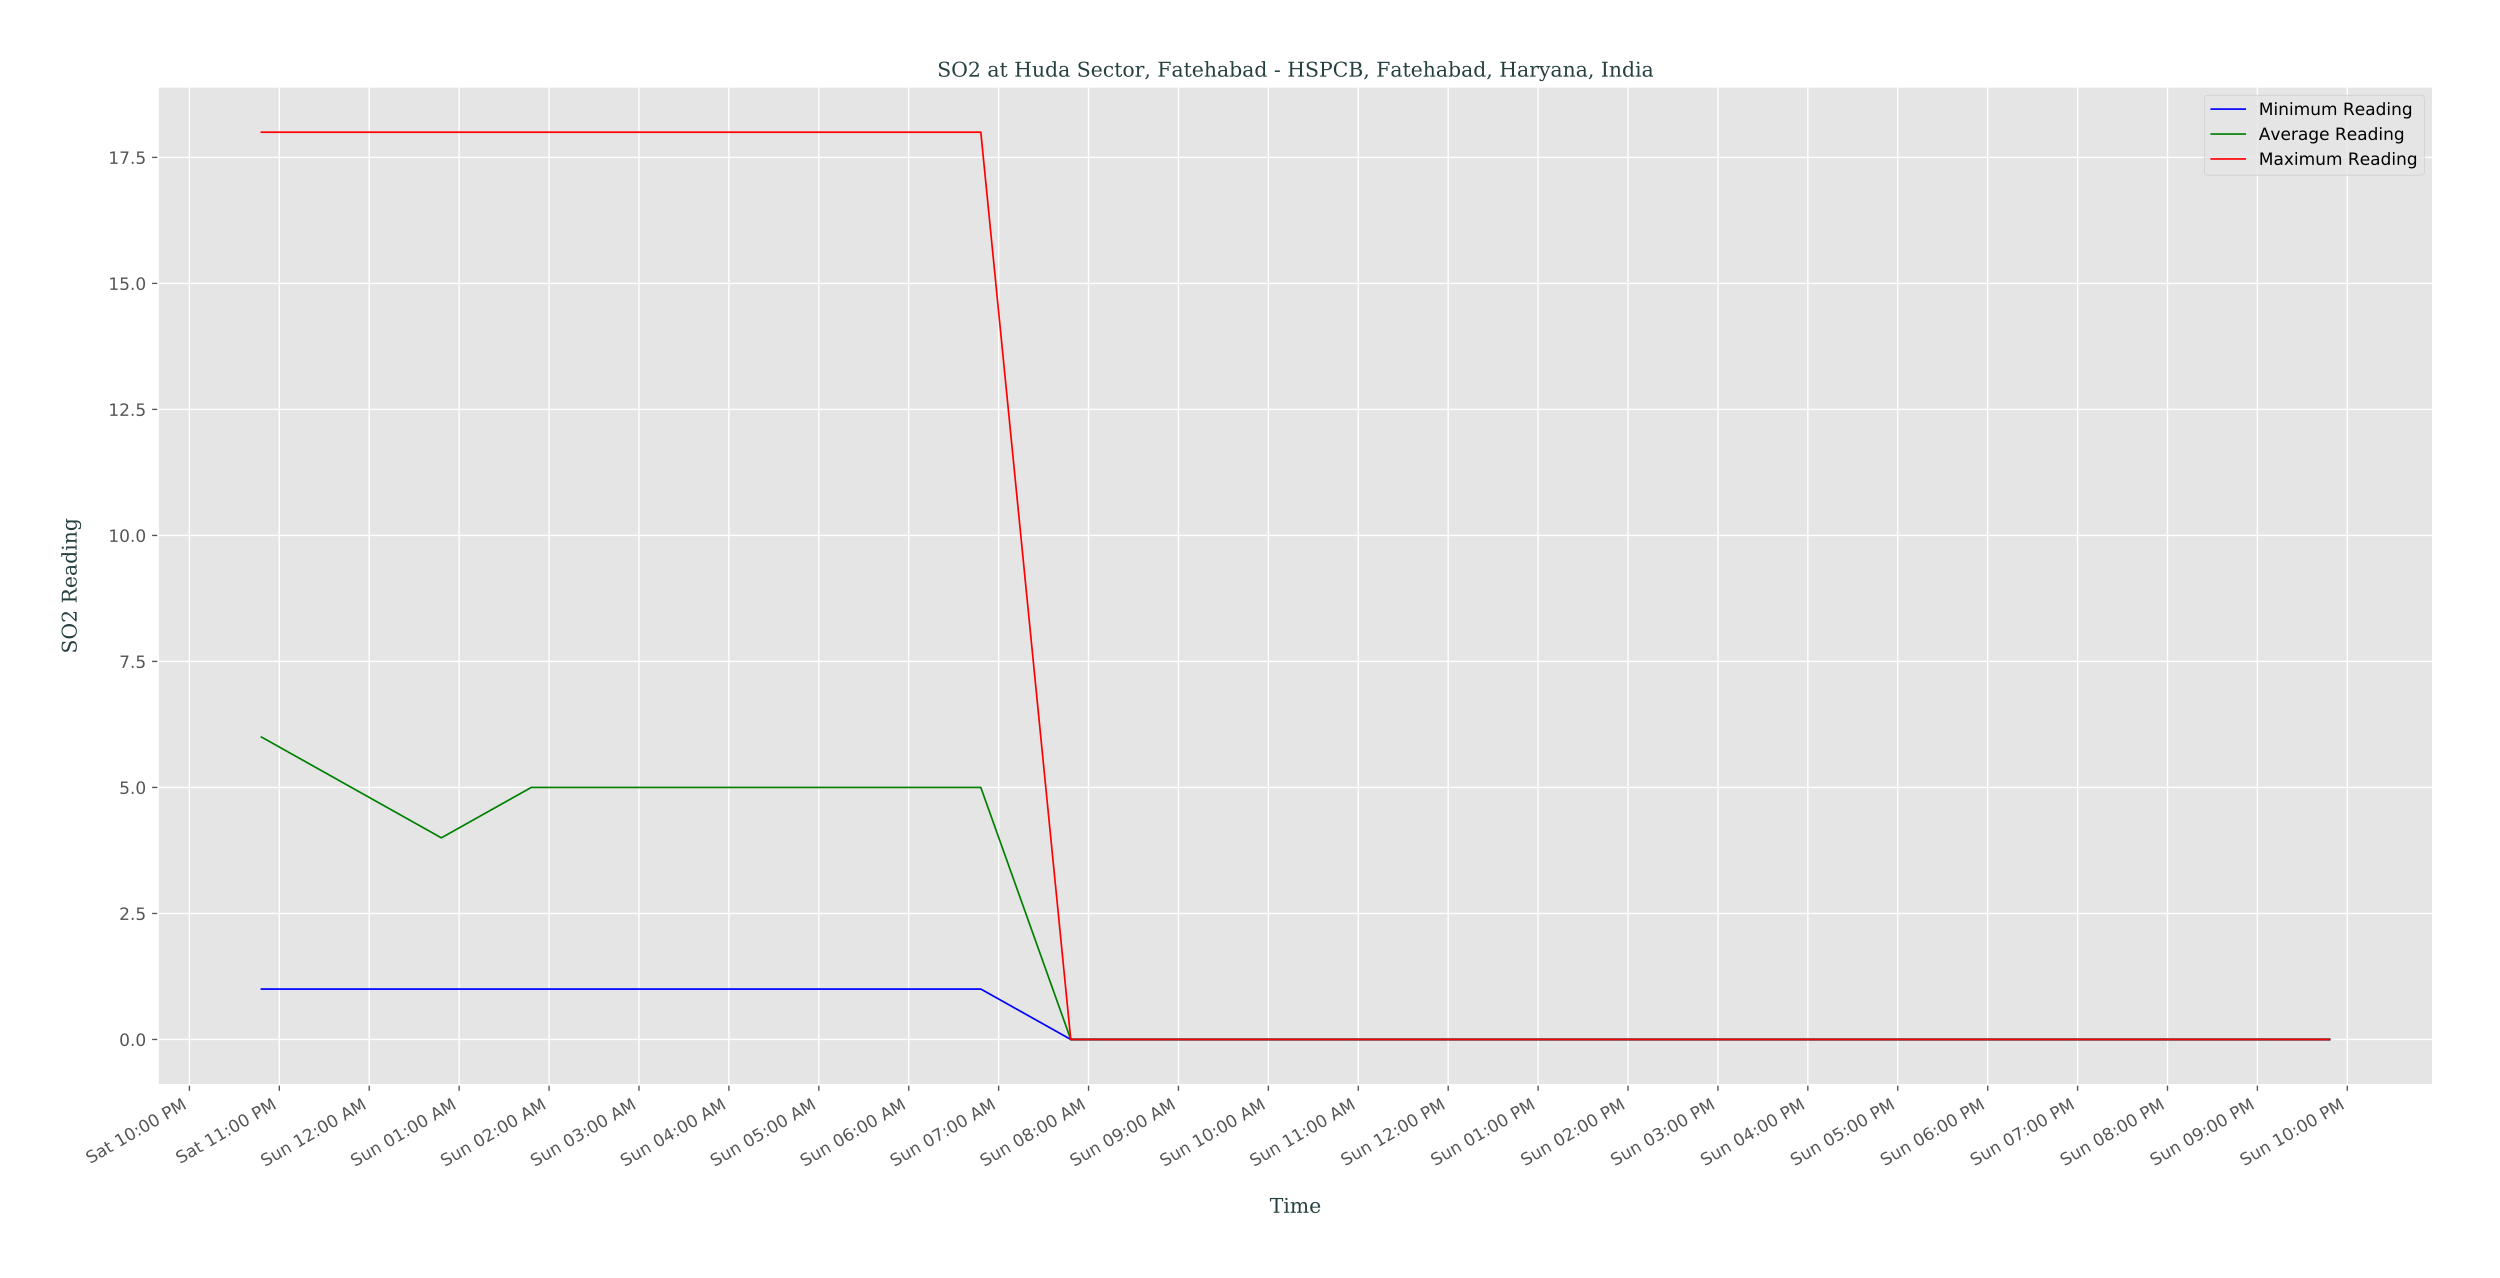 <?xml version="1.0" encoding="utf-8" standalone="no"?>
<!DOCTYPE svg PUBLIC "-//W3C//DTD SVG 1.1//EN"
  "http://www.w3.org/Graphics/SVG/1.1/DTD/svg11.dtd">
<!-- Created with matplotlib (http://matplotlib.org/) -->
<svg height="752.467pt" version="1.1" viewBox="0 0 1471.75 752.467" width="1471.75pt" xmlns="http://www.w3.org/2000/svg" xmlns:xlink="http://www.w3.org/1999/xlink">
 <defs>
  <style type="text/css">
*{stroke-linecap:butt;stroke-linejoin:round;}
  </style>
 </defs>
 <g id="figure_1">
  <g id="patch_1">
   <path d="M 0 752.467 
L 1471.75 752.467 
L 1471.75 0 
L 0 0 
z
" style="fill:#ffffff;"/>
  </g>
  <g id="axes_1">
   <g id="patch_2">
    <path d="M 93.05 638.638 
L 1432.25 638.638 
L 1432.25 51.118 
L 93.05 51.118 
z
" style="fill:#e5e5e5;"/>
   </g>
   <g id="matplotlib.axis_1">
    <g id="xtick_1">
     <g id="line2d_1">
      <path clip-path="url(#p65421f5e99)" d="M 111.504 638.638 
L 111.504 51.118 
" style="fill:none;stroke:#ffffff;stroke-linecap:square;stroke-width:0.8;"/>
     </g>
     <g id="line2d_2">
      <defs>
       <path d="M 0 0 
L 0 3.5 
" id="m3ebffc4e70" style="stroke:#555555;stroke-width:0.8;"/>
      </defs>
      <g>
       <use style="fill:#555555;stroke:#555555;stroke-width:0.8;" x="111.504" xlink:href="#m3ebffc4e70" y="638.638"/>
      </g>
     </g>
     <g id="text_1">
      <!-- Sat 10:00 PM -->
      <defs>
       <path d="M 53.516 70.516 
L 53.516 60.891 
Q 47.906 63.578 42.922 64.891 
Q 37.938 66.219 33.297 66.219 
Q 25.25 66.219 20.875 63.094 
Q 16.5 59.969 16.5 54.203 
Q 16.5 49.359 19.406 46.891 
Q 22.312 44.438 30.422 42.922 
L 36.375 41.703 
Q 47.406 39.594 52.656 34.297 
Q 57.906 29 57.906 20.125 
Q 57.906 9.516 50.797 4.047 
Q 43.703 -1.422 29.984 -1.422 
Q 24.812 -1.422 18.969 -0.25 
Q 13.141 0.922 6.891 3.219 
L 6.891 13.375 
Q 12.891 10.016 18.656 8.297 
Q 24.422 6.594 29.984 6.594 
Q 38.422 6.594 43.016 9.906 
Q 47.609 13.234 47.609 19.391 
Q 47.609 24.75 44.312 27.781 
Q 41.016 30.812 33.5 32.328 
L 27.484 33.5 
Q 16.453 35.688 11.516 40.375 
Q 6.594 45.062 6.594 53.422 
Q 6.594 63.094 13.406 68.656 
Q 20.219 74.219 32.172 74.219 
Q 37.312 74.219 42.625 73.281 
Q 47.953 72.359 53.516 70.516 
z
" id="DejaVuSans-53"/>
       <path d="M 34.281 27.484 
Q 23.391 27.484 19.188 25 
Q 14.984 22.516 14.984 16.5 
Q 14.984 11.719 18.141 8.906 
Q 21.297 6.109 26.703 6.109 
Q 34.188 6.109 38.703 11.406 
Q 43.219 16.703 43.219 25.484 
L 43.219 27.484 
z
M 52.203 31.203 
L 52.203 0 
L 43.219 0 
L 43.219 8.297 
Q 40.141 3.328 35.547 0.953 
Q 30.953 -1.422 24.312 -1.422 
Q 15.922 -1.422 10.953 3.297 
Q 6 8.016 6 15.922 
Q 6 25.141 12.172 29.828 
Q 18.359 34.516 30.609 34.516 
L 43.219 34.516 
L 43.219 35.406 
Q 43.219 41.609 39.141 45 
Q 35.062 48.391 27.688 48.391 
Q 23 48.391 18.547 47.266 
Q 14.109 46.141 10.016 43.891 
L 10.016 52.203 
Q 14.938 54.109 19.578 55.047 
Q 24.219 56 28.609 56 
Q 40.484 56 46.344 49.844 
Q 52.203 43.703 52.203 31.203 
z
" id="DejaVuSans-61"/>
       <path d="M 18.312 70.219 
L 18.312 54.688 
L 36.812 54.688 
L 36.812 47.703 
L 18.312 47.703 
L 18.312 18.016 
Q 18.312 11.328 20.141 9.422 
Q 21.969 7.516 27.594 7.516 
L 36.812 7.516 
L 36.812 0 
L 27.594 0 
Q 17.188 0 13.234 3.875 
Q 9.281 7.766 9.281 18.016 
L 9.281 47.703 
L 2.688 47.703 
L 2.688 54.688 
L 9.281 54.688 
L 9.281 70.219 
z
" id="DejaVuSans-74"/>
       <path id="DejaVuSans-20"/>
       <path d="M 12.406 8.297 
L 28.516 8.297 
L 28.516 63.922 
L 10.984 60.406 
L 10.984 69.391 
L 28.422 72.906 
L 38.281 72.906 
L 38.281 8.297 
L 54.391 8.297 
L 54.391 0 
L 12.406 0 
z
" id="DejaVuSans-31"/>
       <path d="M 31.781 66.406 
Q 24.172 66.406 20.328 58.906 
Q 16.5 51.422 16.5 36.375 
Q 16.5 21.391 20.328 13.891 
Q 24.172 6.391 31.781 6.391 
Q 39.453 6.391 43.281 13.891 
Q 47.125 21.391 47.125 36.375 
Q 47.125 51.422 43.281 58.906 
Q 39.453 66.406 31.781 66.406 
z
M 31.781 74.219 
Q 44.047 74.219 50.516 64.516 
Q 56.984 54.828 56.984 36.375 
Q 56.984 17.969 50.516 8.266 
Q 44.047 -1.422 31.781 -1.422 
Q 19.531 -1.422 13.062 8.266 
Q 6.594 17.969 6.594 36.375 
Q 6.594 54.828 13.062 64.516 
Q 19.531 74.219 31.781 74.219 
z
" id="DejaVuSans-30"/>
       <path d="M 11.719 12.406 
L 22.016 12.406 
L 22.016 0 
L 11.719 0 
z
M 11.719 51.703 
L 22.016 51.703 
L 22.016 39.312 
L 11.719 39.312 
z
" id="DejaVuSans-3a"/>
       <path d="M 19.672 64.797 
L 19.672 37.406 
L 32.078 37.406 
Q 38.969 37.406 42.719 40.969 
Q 46.484 44.531 46.484 51.125 
Q 46.484 57.672 42.719 61.234 
Q 38.969 64.797 32.078 64.797 
z
M 9.812 72.906 
L 32.078 72.906 
Q 44.344 72.906 50.609 67.359 
Q 56.891 61.812 56.891 51.125 
Q 56.891 40.328 50.609 34.812 
Q 44.344 29.297 32.078 29.297 
L 19.672 29.297 
L 19.672 0 
L 9.812 0 
z
" id="DejaVuSans-50"/>
       <path d="M 9.812 72.906 
L 24.516 72.906 
L 43.109 23.297 
L 61.812 72.906 
L 76.516 72.906 
L 76.516 0 
L 66.891 0 
L 66.891 64.016 
L 48.094 14.016 
L 38.188 14.016 
L 19.391 64.016 
L 19.391 0 
L 9.812 0 
z
" id="DejaVuSans-4d"/>
      </defs>
      <g style="fill:#555555;" transform="translate(53.108 685.333)rotate(-30)scale(0.1 -0.1)">
       <use xlink:href="#DejaVuSans-53"/>
       <use x="63.477" xlink:href="#DejaVuSans-61"/>
       <use x="124.756" xlink:href="#DejaVuSans-74"/>
       <use x="163.965" xlink:href="#DejaVuSans-20"/>
       <use x="195.752" xlink:href="#DejaVuSans-31"/>
       <use x="259.375" xlink:href="#DejaVuSans-30"/>
       <use x="322.998" xlink:href="#DejaVuSans-3a"/>
       <use x="356.689" xlink:href="#DejaVuSans-30"/>
       <use x="420.312" xlink:href="#DejaVuSans-30"/>
       <use x="483.936" xlink:href="#DejaVuSans-20"/>
       <use x="515.723" xlink:href="#DejaVuSans-50"/>
       <use x="576.025" xlink:href="#DejaVuSans-4d"/>
      </g>
     </g>
    </g>
    <g id="xtick_2">
     <g id="line2d_3">
      <path clip-path="url(#p65421f5e99)" d="M 164.436 638.638 
L 164.436 51.118 
" style="fill:none;stroke:#ffffff;stroke-linecap:square;stroke-width:0.8;"/>
     </g>
     <g id="line2d_4">
      <g>
       <use style="fill:#555555;stroke:#555555;stroke-width:0.8;" x="164.436" xlink:href="#m3ebffc4e70" y="638.638"/>
      </g>
     </g>
     <g id="text_2">
      <!-- Sat 11:00 PM -->
      <g style="fill:#555555;" transform="translate(106.039 685.333)rotate(-30)scale(0.1 -0.1)">
       <use xlink:href="#DejaVuSans-53"/>
       <use x="63.477" xlink:href="#DejaVuSans-61"/>
       <use x="124.756" xlink:href="#DejaVuSans-74"/>
       <use x="163.965" xlink:href="#DejaVuSans-20"/>
       <use x="195.752" xlink:href="#DejaVuSans-31"/>
       <use x="259.375" xlink:href="#DejaVuSans-31"/>
       <use x="322.998" xlink:href="#DejaVuSans-3a"/>
       <use x="356.689" xlink:href="#DejaVuSans-30"/>
       <use x="420.312" xlink:href="#DejaVuSans-30"/>
       <use x="483.936" xlink:href="#DejaVuSans-20"/>
       <use x="515.723" xlink:href="#DejaVuSans-50"/>
       <use x="576.025" xlink:href="#DejaVuSans-4d"/>
      </g>
     </g>
    </g>
    <g id="xtick_3">
     <g id="line2d_5">
      <path clip-path="url(#p65421f5e99)" d="M 217.367 638.638 
L 217.367 51.118 
" style="fill:none;stroke:#ffffff;stroke-linecap:square;stroke-width:0.8;"/>
     </g>
     <g id="line2d_6">
      <g>
       <use style="fill:#555555;stroke:#555555;stroke-width:0.8;" x="217.367" xlink:href="#m3ebffc4e70" y="638.638"/>
      </g>
     </g>
     <g id="text_3">
      <!-- Sun 12:00 AM -->
      <defs>
       <path d="M 8.5 21.578 
L 8.5 54.688 
L 17.484 54.688 
L 17.484 21.922 
Q 17.484 14.156 20.5 10.266 
Q 23.531 6.391 29.594 6.391 
Q 36.859 6.391 41.078 11.031 
Q 45.312 15.672 45.312 23.688 
L 45.312 54.688 
L 54.297 54.688 
L 54.297 0 
L 45.312 0 
L 45.312 8.406 
Q 42.047 3.422 37.719 1 
Q 33.406 -1.422 27.688 -1.422 
Q 18.266 -1.422 13.375 4.438 
Q 8.5 10.297 8.5 21.578 
z
M 31.109 56 
z
" id="DejaVuSans-75"/>
       <path d="M 54.891 33.016 
L 54.891 0 
L 45.906 0 
L 45.906 32.719 
Q 45.906 40.484 42.875 44.328 
Q 39.844 48.188 33.797 48.188 
Q 26.516 48.188 22.312 43.547 
Q 18.109 38.922 18.109 30.906 
L 18.109 0 
L 9.078 0 
L 9.078 54.688 
L 18.109 54.688 
L 18.109 46.188 
Q 21.344 51.125 25.703 53.562 
Q 30.078 56 35.797 56 
Q 45.219 56 50.047 50.172 
Q 54.891 44.344 54.891 33.016 
z
" id="DejaVuSans-6e"/>
       <path d="M 19.188 8.297 
L 53.609 8.297 
L 53.609 0 
L 7.328 0 
L 7.328 8.297 
Q 12.938 14.109 22.625 23.891 
Q 32.328 33.688 34.812 36.531 
Q 39.547 41.844 41.422 45.531 
Q 43.312 49.219 43.312 52.781 
Q 43.312 58.594 39.234 62.25 
Q 35.156 65.922 28.609 65.922 
Q 23.969 65.922 18.812 64.312 
Q 13.672 62.703 7.812 59.422 
L 7.812 69.391 
Q 13.766 71.781 18.938 73 
Q 24.125 74.219 28.422 74.219 
Q 39.75 74.219 46.484 68.547 
Q 53.219 62.891 53.219 53.422 
Q 53.219 48.922 51.531 44.891 
Q 49.859 40.875 45.406 35.406 
Q 44.188 33.984 37.641 27.219 
Q 31.109 20.453 19.188 8.297 
z
" id="DejaVuSans-32"/>
       <path d="M 34.188 63.188 
L 20.797 26.906 
L 47.609 26.906 
z
M 28.609 72.906 
L 39.797 72.906 
L 67.578 0 
L 57.328 0 
L 50.688 18.703 
L 17.828 18.703 
L 11.188 0 
L 0.781 0 
z
" id="DejaVuSans-41"/>
      </defs>
      <g style="fill:#555555;" transform="translate(155.994 687.052)rotate(-30)scale(0.1 -0.1)">
       <use xlink:href="#DejaVuSans-53"/>
       <use x="63.477" xlink:href="#DejaVuSans-75"/>
       <use x="126.855" xlink:href="#DejaVuSans-6e"/>
       <use x="190.234" xlink:href="#DejaVuSans-20"/>
       <use x="222.021" xlink:href="#DejaVuSans-31"/>
       <use x="285.645" xlink:href="#DejaVuSans-32"/>
       <use x="349.268" xlink:href="#DejaVuSans-3a"/>
       <use x="382.959" xlink:href="#DejaVuSans-30"/>
       <use x="446.582" xlink:href="#DejaVuSans-30"/>
       <use x="510.205" xlink:href="#DejaVuSans-20"/>
       <use x="541.992" xlink:href="#DejaVuSans-41"/>
       <use x="610.4" xlink:href="#DejaVuSans-4d"/>
      </g>
     </g>
    </g>
    <g id="xtick_4">
     <g id="line2d_7">
      <path clip-path="url(#p65421f5e99)" d="M 270.299 638.638 
L 270.299 51.118 
" style="fill:none;stroke:#ffffff;stroke-linecap:square;stroke-width:0.8;"/>
     </g>
     <g id="line2d_8">
      <g>
       <use style="fill:#555555;stroke:#555555;stroke-width:0.8;" x="270.299" xlink:href="#m3ebffc4e70" y="638.638"/>
      </g>
     </g>
     <g id="text_4">
      <!-- Sun 01:00 AM -->
      <g style="fill:#555555;" transform="translate(208.925 687.052)rotate(-30)scale(0.1 -0.1)">
       <use xlink:href="#DejaVuSans-53"/>
       <use x="63.477" xlink:href="#DejaVuSans-75"/>
       <use x="126.855" xlink:href="#DejaVuSans-6e"/>
       <use x="190.234" xlink:href="#DejaVuSans-20"/>
       <use x="222.021" xlink:href="#DejaVuSans-30"/>
       <use x="285.645" xlink:href="#DejaVuSans-31"/>
       <use x="349.268" xlink:href="#DejaVuSans-3a"/>
       <use x="382.959" xlink:href="#DejaVuSans-30"/>
       <use x="446.582" xlink:href="#DejaVuSans-30"/>
       <use x="510.205" xlink:href="#DejaVuSans-20"/>
       <use x="541.992" xlink:href="#DejaVuSans-41"/>
       <use x="610.4" xlink:href="#DejaVuSans-4d"/>
      </g>
     </g>
    </g>
    <g id="xtick_5">
     <g id="line2d_9">
      <path clip-path="url(#p65421f5e99)" d="M 323.23 638.638 
L 323.23 51.118 
" style="fill:none;stroke:#ffffff;stroke-linecap:square;stroke-width:0.8;"/>
     </g>
     <g id="line2d_10">
      <g>
       <use style="fill:#555555;stroke:#555555;stroke-width:0.8;" x="323.23" xlink:href="#m3ebffc4e70" y="638.638"/>
      </g>
     </g>
     <g id="text_5">
      <!-- Sun 02:00 AM -->
      <g style="fill:#555555;" transform="translate(261.857 687.052)rotate(-30)scale(0.1 -0.1)">
       <use xlink:href="#DejaVuSans-53"/>
       <use x="63.477" xlink:href="#DejaVuSans-75"/>
       <use x="126.855" xlink:href="#DejaVuSans-6e"/>
       <use x="190.234" xlink:href="#DejaVuSans-20"/>
       <use x="222.021" xlink:href="#DejaVuSans-30"/>
       <use x="285.645" xlink:href="#DejaVuSans-32"/>
       <use x="349.268" xlink:href="#DejaVuSans-3a"/>
       <use x="382.959" xlink:href="#DejaVuSans-30"/>
       <use x="446.582" xlink:href="#DejaVuSans-30"/>
       <use x="510.205" xlink:href="#DejaVuSans-20"/>
       <use x="541.992" xlink:href="#DejaVuSans-41"/>
       <use x="610.4" xlink:href="#DejaVuSans-4d"/>
      </g>
     </g>
    </g>
    <g id="xtick_6">
     <g id="line2d_11">
      <path clip-path="url(#p65421f5e99)" d="M 376.162 638.638 
L 376.162 51.118 
" style="fill:none;stroke:#ffffff;stroke-linecap:square;stroke-width:0.8;"/>
     </g>
     <g id="line2d_12">
      <g>
       <use style="fill:#555555;stroke:#555555;stroke-width:0.8;" x="376.162" xlink:href="#m3ebffc4e70" y="638.638"/>
      </g>
     </g>
     <g id="text_6">
      <!-- Sun 03:00 AM -->
      <defs>
       <path d="M 40.578 39.312 
Q 47.656 37.797 51.625 33 
Q 55.609 28.219 55.609 21.188 
Q 55.609 10.406 48.188 4.484 
Q 40.766 -1.422 27.094 -1.422 
Q 22.516 -1.422 17.656 -0.516 
Q 12.797 0.391 7.625 2.203 
L 7.625 11.719 
Q 11.719 9.328 16.594 8.109 
Q 21.484 6.891 26.812 6.891 
Q 36.078 6.891 40.938 10.547 
Q 45.797 14.203 45.797 21.188 
Q 45.797 27.641 41.281 31.266 
Q 36.766 34.906 28.719 34.906 
L 20.219 34.906 
L 20.219 43.016 
L 29.109 43.016 
Q 36.375 43.016 40.234 45.922 
Q 44.094 48.828 44.094 54.297 
Q 44.094 59.906 40.109 62.906 
Q 36.141 65.922 28.719 65.922 
Q 24.656 65.922 20.016 65.031 
Q 15.375 64.156 9.812 62.312 
L 9.812 71.094 
Q 15.438 72.656 20.344 73.438 
Q 25.25 74.219 29.594 74.219 
Q 40.828 74.219 47.359 69.109 
Q 53.906 64.016 53.906 55.328 
Q 53.906 49.266 50.438 45.094 
Q 46.969 40.922 40.578 39.312 
z
" id="DejaVuSans-33"/>
      </defs>
      <g style="fill:#555555;" transform="translate(314.788 687.052)rotate(-30)scale(0.1 -0.1)">
       <use xlink:href="#DejaVuSans-53"/>
       <use x="63.477" xlink:href="#DejaVuSans-75"/>
       <use x="126.855" xlink:href="#DejaVuSans-6e"/>
       <use x="190.234" xlink:href="#DejaVuSans-20"/>
       <use x="222.021" xlink:href="#DejaVuSans-30"/>
       <use x="285.645" xlink:href="#DejaVuSans-33"/>
       <use x="349.268" xlink:href="#DejaVuSans-3a"/>
       <use x="382.959" xlink:href="#DejaVuSans-30"/>
       <use x="446.582" xlink:href="#DejaVuSans-30"/>
       <use x="510.205" xlink:href="#DejaVuSans-20"/>
       <use x="541.992" xlink:href="#DejaVuSans-41"/>
       <use x="610.4" xlink:href="#DejaVuSans-4d"/>
      </g>
     </g>
    </g>
    <g id="xtick_7">
     <g id="line2d_13">
      <path clip-path="url(#p65421f5e99)" d="M 429.093 638.638 
L 429.093 51.118 
" style="fill:none;stroke:#ffffff;stroke-linecap:square;stroke-width:0.8;"/>
     </g>
     <g id="line2d_14">
      <g>
       <use style="fill:#555555;stroke:#555555;stroke-width:0.8;" x="429.093" xlink:href="#m3ebffc4e70" y="638.638"/>
      </g>
     </g>
     <g id="text_7">
      <!-- Sun 04:00 AM -->
      <defs>
       <path d="M 37.797 64.312 
L 12.891 25.391 
L 37.797 25.391 
z
M 35.203 72.906 
L 47.609 72.906 
L 47.609 25.391 
L 58.016 25.391 
L 58.016 17.188 
L 47.609 17.188 
L 47.609 0 
L 37.797 0 
L 37.797 17.188 
L 4.891 17.188 
L 4.891 26.703 
z
" id="DejaVuSans-34"/>
      </defs>
      <g style="fill:#555555;" transform="translate(367.72 687.052)rotate(-30)scale(0.1 -0.1)">
       <use xlink:href="#DejaVuSans-53"/>
       <use x="63.477" xlink:href="#DejaVuSans-75"/>
       <use x="126.855" xlink:href="#DejaVuSans-6e"/>
       <use x="190.234" xlink:href="#DejaVuSans-20"/>
       <use x="222.021" xlink:href="#DejaVuSans-30"/>
       <use x="285.645" xlink:href="#DejaVuSans-34"/>
       <use x="349.268" xlink:href="#DejaVuSans-3a"/>
       <use x="382.959" xlink:href="#DejaVuSans-30"/>
       <use x="446.582" xlink:href="#DejaVuSans-30"/>
       <use x="510.205" xlink:href="#DejaVuSans-20"/>
       <use x="541.992" xlink:href="#DejaVuSans-41"/>
       <use x="610.4" xlink:href="#DejaVuSans-4d"/>
      </g>
     </g>
    </g>
    <g id="xtick_8">
     <g id="line2d_15">
      <path clip-path="url(#p65421f5e99)" d="M 482.025 638.638 
L 482.025 51.118 
" style="fill:none;stroke:#ffffff;stroke-linecap:square;stroke-width:0.8;"/>
     </g>
     <g id="line2d_16">
      <g>
       <use style="fill:#555555;stroke:#555555;stroke-width:0.8;" x="482.025" xlink:href="#m3ebffc4e70" y="638.638"/>
      </g>
     </g>
     <g id="text_8">
      <!-- Sun 05:00 AM -->
      <defs>
       <path d="M 10.797 72.906 
L 49.516 72.906 
L 49.516 64.594 
L 19.828 64.594 
L 19.828 46.734 
Q 21.969 47.469 24.109 47.828 
Q 26.266 48.188 28.422 48.188 
Q 40.625 48.188 47.75 41.5 
Q 54.891 34.812 54.891 23.391 
Q 54.891 11.625 47.562 5.094 
Q 40.234 -1.422 26.906 -1.422 
Q 22.312 -1.422 17.547 -0.641 
Q 12.797 0.141 7.719 1.703 
L 7.719 11.625 
Q 12.109 9.234 16.797 8.062 
Q 21.484 6.891 26.703 6.891 
Q 35.156 6.891 40.078 11.328 
Q 45.016 15.766 45.016 23.391 
Q 45.016 31 40.078 35.438 
Q 35.156 39.891 26.703 39.891 
Q 22.75 39.891 18.812 39.016 
Q 14.891 38.141 10.797 36.281 
z
" id="DejaVuSans-35"/>
      </defs>
      <g style="fill:#555555;" transform="translate(420.651 687.052)rotate(-30)scale(0.1 -0.1)">
       <use xlink:href="#DejaVuSans-53"/>
       <use x="63.477" xlink:href="#DejaVuSans-75"/>
       <use x="126.855" xlink:href="#DejaVuSans-6e"/>
       <use x="190.234" xlink:href="#DejaVuSans-20"/>
       <use x="222.021" xlink:href="#DejaVuSans-30"/>
       <use x="285.645" xlink:href="#DejaVuSans-35"/>
       <use x="349.268" xlink:href="#DejaVuSans-3a"/>
       <use x="382.959" xlink:href="#DejaVuSans-30"/>
       <use x="446.582" xlink:href="#DejaVuSans-30"/>
       <use x="510.205" xlink:href="#DejaVuSans-20"/>
       <use x="541.992" xlink:href="#DejaVuSans-41"/>
       <use x="610.4" xlink:href="#DejaVuSans-4d"/>
      </g>
     </g>
    </g>
    <g id="xtick_9">
     <g id="line2d_17">
      <path clip-path="url(#p65421f5e99)" d="M 534.956 638.638 
L 534.956 51.118 
" style="fill:none;stroke:#ffffff;stroke-linecap:square;stroke-width:0.8;"/>
     </g>
     <g id="line2d_18">
      <g>
       <use style="fill:#555555;stroke:#555555;stroke-width:0.8;" x="534.956" xlink:href="#m3ebffc4e70" y="638.638"/>
      </g>
     </g>
     <g id="text_9">
      <!-- Sun 06:00 AM -->
      <defs>
       <path d="M 33.016 40.375 
Q 26.375 40.375 22.484 35.828 
Q 18.609 31.297 18.609 23.391 
Q 18.609 15.531 22.484 10.953 
Q 26.375 6.391 33.016 6.391 
Q 39.656 6.391 43.531 10.953 
Q 47.406 15.531 47.406 23.391 
Q 47.406 31.297 43.531 35.828 
Q 39.656 40.375 33.016 40.375 
z
M 52.594 71.297 
L 52.594 62.312 
Q 48.875 64.062 45.094 64.984 
Q 41.312 65.922 37.594 65.922 
Q 27.828 65.922 22.672 59.328 
Q 17.531 52.734 16.797 39.406 
Q 19.672 43.656 24.016 45.922 
Q 28.375 48.188 33.594 48.188 
Q 44.578 48.188 50.953 41.516 
Q 57.328 34.859 57.328 23.391 
Q 57.328 12.156 50.688 5.359 
Q 44.047 -1.422 33.016 -1.422 
Q 20.359 -1.422 13.672 8.266 
Q 6.984 17.969 6.984 36.375 
Q 6.984 53.656 15.188 63.938 
Q 23.391 74.219 37.203 74.219 
Q 40.922 74.219 44.703 73.484 
Q 48.484 72.75 52.594 71.297 
z
" id="DejaVuSans-36"/>
      </defs>
      <g style="fill:#555555;" transform="translate(473.583 687.052)rotate(-30)scale(0.1 -0.1)">
       <use xlink:href="#DejaVuSans-53"/>
       <use x="63.477" xlink:href="#DejaVuSans-75"/>
       <use x="126.855" xlink:href="#DejaVuSans-6e"/>
       <use x="190.234" xlink:href="#DejaVuSans-20"/>
       <use x="222.021" xlink:href="#DejaVuSans-30"/>
       <use x="285.645" xlink:href="#DejaVuSans-36"/>
       <use x="349.268" xlink:href="#DejaVuSans-3a"/>
       <use x="382.959" xlink:href="#DejaVuSans-30"/>
       <use x="446.582" xlink:href="#DejaVuSans-30"/>
       <use x="510.205" xlink:href="#DejaVuSans-20"/>
       <use x="541.992" xlink:href="#DejaVuSans-41"/>
       <use x="610.4" xlink:href="#DejaVuSans-4d"/>
      </g>
     </g>
    </g>
    <g id="xtick_10">
     <g id="line2d_19">
      <path clip-path="url(#p65421f5e99)" d="M 587.888 638.638 
L 587.888 51.118 
" style="fill:none;stroke:#ffffff;stroke-linecap:square;stroke-width:0.8;"/>
     </g>
     <g id="line2d_20">
      <g>
       <use style="fill:#555555;stroke:#555555;stroke-width:0.8;" x="587.888" xlink:href="#m3ebffc4e70" y="638.638"/>
      </g>
     </g>
     <g id="text_10">
      <!-- Sun 07:00 AM -->
      <defs>
       <path d="M 8.203 72.906 
L 55.078 72.906 
L 55.078 68.703 
L 28.609 0 
L 18.312 0 
L 43.219 64.594 
L 8.203 64.594 
z
" id="DejaVuSans-37"/>
      </defs>
      <g style="fill:#555555;" transform="translate(526.514 687.052)rotate(-30)scale(0.1 -0.1)">
       <use xlink:href="#DejaVuSans-53"/>
       <use x="63.477" xlink:href="#DejaVuSans-75"/>
       <use x="126.855" xlink:href="#DejaVuSans-6e"/>
       <use x="190.234" xlink:href="#DejaVuSans-20"/>
       <use x="222.021" xlink:href="#DejaVuSans-30"/>
       <use x="285.645" xlink:href="#DejaVuSans-37"/>
       <use x="349.268" xlink:href="#DejaVuSans-3a"/>
       <use x="382.959" xlink:href="#DejaVuSans-30"/>
       <use x="446.582" xlink:href="#DejaVuSans-30"/>
       <use x="510.205" xlink:href="#DejaVuSans-20"/>
       <use x="541.992" xlink:href="#DejaVuSans-41"/>
       <use x="610.4" xlink:href="#DejaVuSans-4d"/>
      </g>
     </g>
    </g>
    <g id="xtick_11">
     <g id="line2d_21">
      <path clip-path="url(#p65421f5e99)" d="M 640.819 638.638 
L 640.819 51.118 
" style="fill:none;stroke:#ffffff;stroke-linecap:square;stroke-width:0.8;"/>
     </g>
     <g id="line2d_22">
      <g>
       <use style="fill:#555555;stroke:#555555;stroke-width:0.8;" x="640.819" xlink:href="#m3ebffc4e70" y="638.638"/>
      </g>
     </g>
     <g id="text_11">
      <!-- Sun 08:00 AM -->
      <defs>
       <path d="M 31.781 34.625 
Q 24.75 34.625 20.719 30.859 
Q 16.703 27.094 16.703 20.516 
Q 16.703 13.922 20.719 10.156 
Q 24.75 6.391 31.781 6.391 
Q 38.812 6.391 42.859 10.172 
Q 46.922 13.969 46.922 20.516 
Q 46.922 27.094 42.891 30.859 
Q 38.875 34.625 31.781 34.625 
z
M 21.922 38.812 
Q 15.578 40.375 12.031 44.719 
Q 8.5 49.078 8.5 55.328 
Q 8.5 64.062 14.719 69.141 
Q 20.953 74.219 31.781 74.219 
Q 42.672 74.219 48.875 69.141 
Q 55.078 64.062 55.078 55.328 
Q 55.078 49.078 51.531 44.719 
Q 48 40.375 41.703 38.812 
Q 48.828 37.156 52.797 32.312 
Q 56.781 27.484 56.781 20.516 
Q 56.781 9.906 50.312 4.234 
Q 43.844 -1.422 31.781 -1.422 
Q 19.734 -1.422 13.25 4.234 
Q 6.781 9.906 6.781 20.516 
Q 6.781 27.484 10.781 32.312 
Q 14.797 37.156 21.922 38.812 
z
M 18.312 54.391 
Q 18.312 48.734 21.844 45.562 
Q 25.391 42.391 31.781 42.391 
Q 38.141 42.391 41.719 45.562 
Q 45.312 48.734 45.312 54.391 
Q 45.312 60.062 41.719 63.234 
Q 38.141 66.406 31.781 66.406 
Q 25.391 66.406 21.844 63.234 
Q 18.312 60.062 18.312 54.391 
z
" id="DejaVuSans-38"/>
      </defs>
      <g style="fill:#555555;" transform="translate(579.446 687.052)rotate(-30)scale(0.1 -0.1)">
       <use xlink:href="#DejaVuSans-53"/>
       <use x="63.477" xlink:href="#DejaVuSans-75"/>
       <use x="126.855" xlink:href="#DejaVuSans-6e"/>
       <use x="190.234" xlink:href="#DejaVuSans-20"/>
       <use x="222.021" xlink:href="#DejaVuSans-30"/>
       <use x="285.645" xlink:href="#DejaVuSans-38"/>
       <use x="349.268" xlink:href="#DejaVuSans-3a"/>
       <use x="382.959" xlink:href="#DejaVuSans-30"/>
       <use x="446.582" xlink:href="#DejaVuSans-30"/>
       <use x="510.205" xlink:href="#DejaVuSans-20"/>
       <use x="541.992" xlink:href="#DejaVuSans-41"/>
       <use x="610.4" xlink:href="#DejaVuSans-4d"/>
      </g>
     </g>
    </g>
    <g id="xtick_12">
     <g id="line2d_23">
      <path clip-path="url(#p65421f5e99)" d="M 693.751 638.638 
L 693.751 51.118 
" style="fill:none;stroke:#ffffff;stroke-linecap:square;stroke-width:0.8;"/>
     </g>
     <g id="line2d_24">
      <g>
       <use style="fill:#555555;stroke:#555555;stroke-width:0.8;" x="693.751" xlink:href="#m3ebffc4e70" y="638.638"/>
      </g>
     </g>
     <g id="text_12">
      <!-- Sun 09:00 AM -->
      <defs>
       <path d="M 10.984 1.516 
L 10.984 10.5 
Q 14.703 8.734 18.5 7.812 
Q 22.312 6.891 25.984 6.891 
Q 35.75 6.891 40.891 13.453 
Q 46.047 20.016 46.781 33.406 
Q 43.953 29.203 39.594 26.953 
Q 35.25 24.703 29.984 24.703 
Q 19.047 24.703 12.672 31.312 
Q 6.297 37.938 6.297 49.422 
Q 6.297 60.641 12.938 67.422 
Q 19.578 74.219 30.609 74.219 
Q 43.266 74.219 49.922 64.516 
Q 56.594 54.828 56.594 36.375 
Q 56.594 19.141 48.406 8.859 
Q 40.234 -1.422 26.422 -1.422 
Q 22.703 -1.422 18.891 -0.688 
Q 15.094 0.047 10.984 1.516 
z
M 30.609 32.422 
Q 37.25 32.422 41.125 36.953 
Q 45.016 41.5 45.016 49.422 
Q 45.016 57.281 41.125 61.844 
Q 37.25 66.406 30.609 66.406 
Q 23.969 66.406 20.094 61.844 
Q 16.219 57.281 16.219 49.422 
Q 16.219 41.5 20.094 36.953 
Q 23.969 32.422 30.609 32.422 
z
" id="DejaVuSans-39"/>
      </defs>
      <g style="fill:#555555;" transform="translate(632.377 687.052)rotate(-30)scale(0.1 -0.1)">
       <use xlink:href="#DejaVuSans-53"/>
       <use x="63.477" xlink:href="#DejaVuSans-75"/>
       <use x="126.855" xlink:href="#DejaVuSans-6e"/>
       <use x="190.234" xlink:href="#DejaVuSans-20"/>
       <use x="222.021" xlink:href="#DejaVuSans-30"/>
       <use x="285.645" xlink:href="#DejaVuSans-39"/>
       <use x="349.268" xlink:href="#DejaVuSans-3a"/>
       <use x="382.959" xlink:href="#DejaVuSans-30"/>
       <use x="446.582" xlink:href="#DejaVuSans-30"/>
       <use x="510.205" xlink:href="#DejaVuSans-20"/>
       <use x="541.992" xlink:href="#DejaVuSans-41"/>
       <use x="610.4" xlink:href="#DejaVuSans-4d"/>
      </g>
     </g>
    </g>
    <g id="xtick_13">
     <g id="line2d_25">
      <path clip-path="url(#p65421f5e99)" d="M 746.682 638.638 
L 746.682 51.118 
" style="fill:none;stroke:#ffffff;stroke-linecap:square;stroke-width:0.8;"/>
     </g>
     <g id="line2d_26">
      <g>
       <use style="fill:#555555;stroke:#555555;stroke-width:0.8;" x="746.682" xlink:href="#m3ebffc4e70" y="638.638"/>
      </g>
     </g>
     <g id="text_13">
      <!-- Sun 10:00 AM -->
      <g style="fill:#555555;" transform="translate(685.309 687.052)rotate(-30)scale(0.1 -0.1)">
       <use xlink:href="#DejaVuSans-53"/>
       <use x="63.477" xlink:href="#DejaVuSans-75"/>
       <use x="126.855" xlink:href="#DejaVuSans-6e"/>
       <use x="190.234" xlink:href="#DejaVuSans-20"/>
       <use x="222.021" xlink:href="#DejaVuSans-31"/>
       <use x="285.645" xlink:href="#DejaVuSans-30"/>
       <use x="349.268" xlink:href="#DejaVuSans-3a"/>
       <use x="382.959" xlink:href="#DejaVuSans-30"/>
       <use x="446.582" xlink:href="#DejaVuSans-30"/>
       <use x="510.205" xlink:href="#DejaVuSans-20"/>
       <use x="541.992" xlink:href="#DejaVuSans-41"/>
       <use x="610.4" xlink:href="#DejaVuSans-4d"/>
      </g>
     </g>
    </g>
    <g id="xtick_14">
     <g id="line2d_27">
      <path clip-path="url(#p65421f5e99)" d="M 799.614 638.638 
L 799.614 51.118 
" style="fill:none;stroke:#ffffff;stroke-linecap:square;stroke-width:0.8;"/>
     </g>
     <g id="line2d_28">
      <g>
       <use style="fill:#555555;stroke:#555555;stroke-width:0.8;" x="799.614" xlink:href="#m3ebffc4e70" y="638.638"/>
      </g>
     </g>
     <g id="text_14">
      <!-- Sun 11:00 AM -->
      <g style="fill:#555555;" transform="translate(738.24 687.052)rotate(-30)scale(0.1 -0.1)">
       <use xlink:href="#DejaVuSans-53"/>
       <use x="63.477" xlink:href="#DejaVuSans-75"/>
       <use x="126.855" xlink:href="#DejaVuSans-6e"/>
       <use x="190.234" xlink:href="#DejaVuSans-20"/>
       <use x="222.021" xlink:href="#DejaVuSans-31"/>
       <use x="285.645" xlink:href="#DejaVuSans-31"/>
       <use x="349.268" xlink:href="#DejaVuSans-3a"/>
       <use x="382.959" xlink:href="#DejaVuSans-30"/>
       <use x="446.582" xlink:href="#DejaVuSans-30"/>
       <use x="510.205" xlink:href="#DejaVuSans-20"/>
       <use x="541.992" xlink:href="#DejaVuSans-41"/>
       <use x="610.4" xlink:href="#DejaVuSans-4d"/>
      </g>
     </g>
    </g>
    <g id="xtick_15">
     <g id="line2d_29">
      <path clip-path="url(#p65421f5e99)" d="M 852.545 638.638 
L 852.545 51.118 
" style="fill:none;stroke:#ffffff;stroke-linecap:square;stroke-width:0.8;"/>
     </g>
     <g id="line2d_30">
      <g>
       <use style="fill:#555555;stroke:#555555;stroke-width:0.8;" x="852.545" xlink:href="#m3ebffc4e70" y="638.638"/>
      </g>
     </g>
     <g id="text_15">
      <!-- Sun 12:00 PM -->
      <g style="fill:#555555;" transform="translate(791.874 686.647)rotate(-30)scale(0.1 -0.1)">
       <use xlink:href="#DejaVuSans-53"/>
       <use x="63.477" xlink:href="#DejaVuSans-75"/>
       <use x="126.855" xlink:href="#DejaVuSans-6e"/>
       <use x="190.234" xlink:href="#DejaVuSans-20"/>
       <use x="222.021" xlink:href="#DejaVuSans-31"/>
       <use x="285.645" xlink:href="#DejaVuSans-32"/>
       <use x="349.268" xlink:href="#DejaVuSans-3a"/>
       <use x="382.959" xlink:href="#DejaVuSans-30"/>
       <use x="446.582" xlink:href="#DejaVuSans-30"/>
       <use x="510.205" xlink:href="#DejaVuSans-20"/>
       <use x="541.992" xlink:href="#DejaVuSans-50"/>
       <use x="602.295" xlink:href="#DejaVuSans-4d"/>
      </g>
     </g>
    </g>
    <g id="xtick_16">
     <g id="line2d_31">
      <path clip-path="url(#p65421f5e99)" d="M 905.477 638.638 
L 905.477 51.118 
" style="fill:none;stroke:#ffffff;stroke-linecap:square;stroke-width:0.8;"/>
     </g>
     <g id="line2d_32">
      <g>
       <use style="fill:#555555;stroke:#555555;stroke-width:0.8;" x="905.477" xlink:href="#m3ebffc4e70" y="638.638"/>
      </g>
     </g>
     <g id="text_16">
      <!-- Sun 01:00 PM -->
      <g style="fill:#555555;" transform="translate(844.806 686.647)rotate(-30)scale(0.1 -0.1)">
       <use xlink:href="#DejaVuSans-53"/>
       <use x="63.477" xlink:href="#DejaVuSans-75"/>
       <use x="126.855" xlink:href="#DejaVuSans-6e"/>
       <use x="190.234" xlink:href="#DejaVuSans-20"/>
       <use x="222.021" xlink:href="#DejaVuSans-30"/>
       <use x="285.645" xlink:href="#DejaVuSans-31"/>
       <use x="349.268" xlink:href="#DejaVuSans-3a"/>
       <use x="382.959" xlink:href="#DejaVuSans-30"/>
       <use x="446.582" xlink:href="#DejaVuSans-30"/>
       <use x="510.205" xlink:href="#DejaVuSans-20"/>
       <use x="541.992" xlink:href="#DejaVuSans-50"/>
       <use x="602.295" xlink:href="#DejaVuSans-4d"/>
      </g>
     </g>
    </g>
    <g id="xtick_17">
     <g id="line2d_33">
      <path clip-path="url(#p65421f5e99)" d="M 958.408 638.638 
L 958.408 51.118 
" style="fill:none;stroke:#ffffff;stroke-linecap:square;stroke-width:0.8;"/>
     </g>
     <g id="line2d_34">
      <g>
       <use style="fill:#555555;stroke:#555555;stroke-width:0.8;" x="958.408" xlink:href="#m3ebffc4e70" y="638.638"/>
      </g>
     </g>
     <g id="text_17">
      <!-- Sun 02:00 PM -->
      <g style="fill:#555555;" transform="translate(897.737 686.647)rotate(-30)scale(0.1 -0.1)">
       <use xlink:href="#DejaVuSans-53"/>
       <use x="63.477" xlink:href="#DejaVuSans-75"/>
       <use x="126.855" xlink:href="#DejaVuSans-6e"/>
       <use x="190.234" xlink:href="#DejaVuSans-20"/>
       <use x="222.021" xlink:href="#DejaVuSans-30"/>
       <use x="285.645" xlink:href="#DejaVuSans-32"/>
       <use x="349.268" xlink:href="#DejaVuSans-3a"/>
       <use x="382.959" xlink:href="#DejaVuSans-30"/>
       <use x="446.582" xlink:href="#DejaVuSans-30"/>
       <use x="510.205" xlink:href="#DejaVuSans-20"/>
       <use x="541.992" xlink:href="#DejaVuSans-50"/>
       <use x="602.295" xlink:href="#DejaVuSans-4d"/>
      </g>
     </g>
    </g>
    <g id="xtick_18">
     <g id="line2d_35">
      <path clip-path="url(#p65421f5e99)" d="M 1011.34 638.638 
L 1011.34 51.118 
" style="fill:none;stroke:#ffffff;stroke-linecap:square;stroke-width:0.8;"/>
     </g>
     <g id="line2d_36">
      <g>
       <use style="fill:#555555;stroke:#555555;stroke-width:0.8;" x="1011.34" xlink:href="#m3ebffc4e70" y="638.638"/>
      </g>
     </g>
     <g id="text_18">
      <!-- Sun 03:00 PM -->
      <g style="fill:#555555;" transform="translate(950.669 686.647)rotate(-30)scale(0.1 -0.1)">
       <use xlink:href="#DejaVuSans-53"/>
       <use x="63.477" xlink:href="#DejaVuSans-75"/>
       <use x="126.855" xlink:href="#DejaVuSans-6e"/>
       <use x="190.234" xlink:href="#DejaVuSans-20"/>
       <use x="222.021" xlink:href="#DejaVuSans-30"/>
       <use x="285.645" xlink:href="#DejaVuSans-33"/>
       <use x="349.268" xlink:href="#DejaVuSans-3a"/>
       <use x="382.959" xlink:href="#DejaVuSans-30"/>
       <use x="446.582" xlink:href="#DejaVuSans-30"/>
       <use x="510.205" xlink:href="#DejaVuSans-20"/>
       <use x="541.992" xlink:href="#DejaVuSans-50"/>
       <use x="602.295" xlink:href="#DejaVuSans-4d"/>
      </g>
     </g>
    </g>
    <g id="xtick_19">
     <g id="line2d_37">
      <path clip-path="url(#p65421f5e99)" d="M 1064.271 638.638 
L 1064.271 51.118 
" style="fill:none;stroke:#ffffff;stroke-linecap:square;stroke-width:0.8;"/>
     </g>
     <g id="line2d_38">
      <g>
       <use style="fill:#555555;stroke:#555555;stroke-width:0.8;" x="1064.271" xlink:href="#m3ebffc4e70" y="638.638"/>
      </g>
     </g>
     <g id="text_19">
      <!-- Sun 04:00 PM -->
      <g style="fill:#555555;" transform="translate(1003.6 686.647)rotate(-30)scale(0.1 -0.1)">
       <use xlink:href="#DejaVuSans-53"/>
       <use x="63.477" xlink:href="#DejaVuSans-75"/>
       <use x="126.855" xlink:href="#DejaVuSans-6e"/>
       <use x="190.234" xlink:href="#DejaVuSans-20"/>
       <use x="222.021" xlink:href="#DejaVuSans-30"/>
       <use x="285.645" xlink:href="#DejaVuSans-34"/>
       <use x="349.268" xlink:href="#DejaVuSans-3a"/>
       <use x="382.959" xlink:href="#DejaVuSans-30"/>
       <use x="446.582" xlink:href="#DejaVuSans-30"/>
       <use x="510.205" xlink:href="#DejaVuSans-20"/>
       <use x="541.992" xlink:href="#DejaVuSans-50"/>
       <use x="602.295" xlink:href="#DejaVuSans-4d"/>
      </g>
     </g>
    </g>
    <g id="xtick_20">
     <g id="line2d_39">
      <path clip-path="url(#p65421f5e99)" d="M 1117.203 638.638 
L 1117.203 51.118 
" style="fill:none;stroke:#ffffff;stroke-linecap:square;stroke-width:0.8;"/>
     </g>
     <g id="line2d_40">
      <g>
       <use style="fill:#555555;stroke:#555555;stroke-width:0.8;" x="1117.203" xlink:href="#m3ebffc4e70" y="638.638"/>
      </g>
     </g>
     <g id="text_20">
      <!-- Sun 05:00 PM -->
      <g style="fill:#555555;" transform="translate(1056.532 686.647)rotate(-30)scale(0.1 -0.1)">
       <use xlink:href="#DejaVuSans-53"/>
       <use x="63.477" xlink:href="#DejaVuSans-75"/>
       <use x="126.855" xlink:href="#DejaVuSans-6e"/>
       <use x="190.234" xlink:href="#DejaVuSans-20"/>
       <use x="222.021" xlink:href="#DejaVuSans-30"/>
       <use x="285.645" xlink:href="#DejaVuSans-35"/>
       <use x="349.268" xlink:href="#DejaVuSans-3a"/>
       <use x="382.959" xlink:href="#DejaVuSans-30"/>
       <use x="446.582" xlink:href="#DejaVuSans-30"/>
       <use x="510.205" xlink:href="#DejaVuSans-20"/>
       <use x="541.992" xlink:href="#DejaVuSans-50"/>
       <use x="602.295" xlink:href="#DejaVuSans-4d"/>
      </g>
     </g>
    </g>
    <g id="xtick_21">
     <g id="line2d_41">
      <path clip-path="url(#p65421f5e99)" d="M 1170.135 638.638 
L 1170.135 51.118 
" style="fill:none;stroke:#ffffff;stroke-linecap:square;stroke-width:0.8;"/>
     </g>
     <g id="line2d_42">
      <g>
       <use style="fill:#555555;stroke:#555555;stroke-width:0.8;" x="1170.135" xlink:href="#m3ebffc4e70" y="638.638"/>
      </g>
     </g>
     <g id="text_21">
      <!-- Sun 06:00 PM -->
      <g style="fill:#555555;" transform="translate(1109.463 686.647)rotate(-30)scale(0.1 -0.1)">
       <use xlink:href="#DejaVuSans-53"/>
       <use x="63.477" xlink:href="#DejaVuSans-75"/>
       <use x="126.855" xlink:href="#DejaVuSans-6e"/>
       <use x="190.234" xlink:href="#DejaVuSans-20"/>
       <use x="222.021" xlink:href="#DejaVuSans-30"/>
       <use x="285.645" xlink:href="#DejaVuSans-36"/>
       <use x="349.268" xlink:href="#DejaVuSans-3a"/>
       <use x="382.959" xlink:href="#DejaVuSans-30"/>
       <use x="446.582" xlink:href="#DejaVuSans-30"/>
       <use x="510.205" xlink:href="#DejaVuSans-20"/>
       <use x="541.992" xlink:href="#DejaVuSans-50"/>
       <use x="602.295" xlink:href="#DejaVuSans-4d"/>
      </g>
     </g>
    </g>
    <g id="xtick_22">
     <g id="line2d_43">
      <path clip-path="url(#p65421f5e99)" d="M 1223.066 638.638 
L 1223.066 51.118 
" style="fill:none;stroke:#ffffff;stroke-linecap:square;stroke-width:0.8;"/>
     </g>
     <g id="line2d_44">
      <g>
       <use style="fill:#555555;stroke:#555555;stroke-width:0.8;" x="1223.066" xlink:href="#m3ebffc4e70" y="638.638"/>
      </g>
     </g>
     <g id="text_22">
      <!-- Sun 07:00 PM -->
      <g style="fill:#555555;" transform="translate(1162.395 686.647)rotate(-30)scale(0.1 -0.1)">
       <use xlink:href="#DejaVuSans-53"/>
       <use x="63.477" xlink:href="#DejaVuSans-75"/>
       <use x="126.855" xlink:href="#DejaVuSans-6e"/>
       <use x="190.234" xlink:href="#DejaVuSans-20"/>
       <use x="222.021" xlink:href="#DejaVuSans-30"/>
       <use x="285.645" xlink:href="#DejaVuSans-37"/>
       <use x="349.268" xlink:href="#DejaVuSans-3a"/>
       <use x="382.959" xlink:href="#DejaVuSans-30"/>
       <use x="446.582" xlink:href="#DejaVuSans-30"/>
       <use x="510.205" xlink:href="#DejaVuSans-20"/>
       <use x="541.992" xlink:href="#DejaVuSans-50"/>
       <use x="602.295" xlink:href="#DejaVuSans-4d"/>
      </g>
     </g>
    </g>
    <g id="xtick_23">
     <g id="line2d_45">
      <path clip-path="url(#p65421f5e99)" d="M 1275.998 638.638 
L 1275.998 51.118 
" style="fill:none;stroke:#ffffff;stroke-linecap:square;stroke-width:0.8;"/>
     </g>
     <g id="line2d_46">
      <g>
       <use style="fill:#555555;stroke:#555555;stroke-width:0.8;" x="1275.998" xlink:href="#m3ebffc4e70" y="638.638"/>
      </g>
     </g>
     <g id="text_23">
      <!-- Sun 08:00 PM -->
      <g style="fill:#555555;" transform="translate(1215.326 686.647)rotate(-30)scale(0.1 -0.1)">
       <use xlink:href="#DejaVuSans-53"/>
       <use x="63.477" xlink:href="#DejaVuSans-75"/>
       <use x="126.855" xlink:href="#DejaVuSans-6e"/>
       <use x="190.234" xlink:href="#DejaVuSans-20"/>
       <use x="222.021" xlink:href="#DejaVuSans-30"/>
       <use x="285.645" xlink:href="#DejaVuSans-38"/>
       <use x="349.268" xlink:href="#DejaVuSans-3a"/>
       <use x="382.959" xlink:href="#DejaVuSans-30"/>
       <use x="446.582" xlink:href="#DejaVuSans-30"/>
       <use x="510.205" xlink:href="#DejaVuSans-20"/>
       <use x="541.992" xlink:href="#DejaVuSans-50"/>
       <use x="602.295" xlink:href="#DejaVuSans-4d"/>
      </g>
     </g>
    </g>
    <g id="xtick_24">
     <g id="line2d_47">
      <path clip-path="url(#p65421f5e99)" d="M 1328.929 638.638 
L 1328.929 51.118 
" style="fill:none;stroke:#ffffff;stroke-linecap:square;stroke-width:0.8;"/>
     </g>
     <g id="line2d_48">
      <g>
       <use style="fill:#555555;stroke:#555555;stroke-width:0.8;" x="1328.929" xlink:href="#m3ebffc4e70" y="638.638"/>
      </g>
     </g>
     <g id="text_24">
      <!-- Sun 09:00 PM -->
      <g style="fill:#555555;" transform="translate(1268.258 686.647)rotate(-30)scale(0.1 -0.1)">
       <use xlink:href="#DejaVuSans-53"/>
       <use x="63.477" xlink:href="#DejaVuSans-75"/>
       <use x="126.855" xlink:href="#DejaVuSans-6e"/>
       <use x="190.234" xlink:href="#DejaVuSans-20"/>
       <use x="222.021" xlink:href="#DejaVuSans-30"/>
       <use x="285.645" xlink:href="#DejaVuSans-39"/>
       <use x="349.268" xlink:href="#DejaVuSans-3a"/>
       <use x="382.959" xlink:href="#DejaVuSans-30"/>
       <use x="446.582" xlink:href="#DejaVuSans-30"/>
       <use x="510.205" xlink:href="#DejaVuSans-20"/>
       <use x="541.992" xlink:href="#DejaVuSans-50"/>
       <use x="602.295" xlink:href="#DejaVuSans-4d"/>
      </g>
     </g>
    </g>
    <g id="xtick_25">
     <g id="line2d_49">
      <path clip-path="url(#p65421f5e99)" d="M 1381.861 638.638 
L 1381.861 51.118 
" style="fill:none;stroke:#ffffff;stroke-linecap:square;stroke-width:0.8;"/>
     </g>
     <g id="line2d_50">
      <g>
       <use style="fill:#555555;stroke:#555555;stroke-width:0.8;" x="1381.861" xlink:href="#m3ebffc4e70" y="638.638"/>
      </g>
     </g>
     <g id="text_25">
      <!-- Sun 10:00 PM -->
      <g style="fill:#555555;" transform="translate(1321.19 686.647)rotate(-30)scale(0.1 -0.1)">
       <use xlink:href="#DejaVuSans-53"/>
       <use x="63.477" xlink:href="#DejaVuSans-75"/>
       <use x="126.855" xlink:href="#DejaVuSans-6e"/>
       <use x="190.234" xlink:href="#DejaVuSans-20"/>
       <use x="222.021" xlink:href="#DejaVuSans-31"/>
       <use x="285.645" xlink:href="#DejaVuSans-30"/>
       <use x="349.268" xlink:href="#DejaVuSans-3a"/>
       <use x="382.959" xlink:href="#DejaVuSans-30"/>
       <use x="446.582" xlink:href="#DejaVuSans-30"/>
       <use x="510.205" xlink:href="#DejaVuSans-20"/>
       <use x="541.992" xlink:href="#DejaVuSans-50"/>
       <use x="602.295" xlink:href="#DejaVuSans-4d"/>
      </g>
     </g>
    </g>
    <g id="text_26">
     <!-- Time -->
     <defs>
      <path d="M 19.094 0 
L 19.094 5.172 
L 28.422 5.172 
L 28.422 67.094 
L 6.984 67.094 
L 6.984 55.719 
L 0.984 55.719 
L 0.984 72.906 
L 65.719 72.906 
L 65.719 55.719 
L 59.719 55.719 
L 59.719 67.094 
L 38.281 67.094 
L 38.281 5.172 
L 47.609 5.172 
L 47.609 0 
z
" id="DejaVuSerif-54"/>
      <path d="M 9.719 68.016 
Q 9.719 70.266 11.344 71.922 
Q 12.984 73.578 15.281 73.578 
Q 17.531 73.578 19.156 71.922 
Q 20.797 70.266 20.797 68.016 
Q 20.797 65.719 19.188 64.109 
Q 17.578 62.5 15.281 62.5 
Q 12.984 62.5 11.344 64.109 
Q 9.719 65.719 9.719 68.016 
z
M 21.188 5.172 
L 29.688 5.172 
L 29.688 0 
L 3.609 0 
L 3.609 5.172 
L 12.203 5.172 
L 12.203 46.688 
L 3.609 46.688 
L 3.609 51.906 
L 21.188 51.906 
z
" id="DejaVuSerif-69"/>
      <path d="M 51.812 41.797 
Q 54.391 47.516 58.422 50.422 
Q 62.453 53.328 67.828 53.328 
Q 75.984 53.328 79.984 48.266 
Q 83.984 43.219 83.984 33.016 
L 83.984 5.172 
L 92.094 5.172 
L 92.094 0 
L 67.188 0 
L 67.188 5.172 
L 75 5.172 
L 75 31.984 
Q 75 39.938 72.656 43.312 
Q 70.312 46.688 64.891 46.688 
Q 58.891 46.688 55.734 42.141 
Q 52.594 37.594 52.594 28.906 
L 52.594 5.172 
L 60.406 5.172 
L 60.406 0 
L 35.797 0 
L 35.797 5.172 
L 43.609 5.172 
L 43.609 32.328 
Q 43.609 40.094 41.266 43.391 
Q 38.922 46.688 33.5 46.688 
Q 27.484 46.688 24.328 42.141 
Q 21.188 37.594 21.188 28.906 
L 21.188 5.172 
L 29 5.172 
L 29 0 
L 4.109 0 
L 4.109 5.172 
L 12.203 5.172 
L 12.203 46.781 
L 3.609 46.781 
L 3.609 51.906 
L 21.188 51.906 
L 21.188 42.672 
Q 23.688 47.859 27.531 50.594 
Q 31.391 53.328 36.281 53.328 
Q 42.328 53.328 46.375 50.312 
Q 50.438 47.312 51.812 41.797 
z
" id="DejaVuSerif-6d"/>
      <path d="M 54.203 25 
L 15.484 25 
L 15.484 24.609 
Q 15.484 14.109 19.438 8.766 
Q 23.391 3.422 31.109 3.422 
Q 37.016 3.422 40.797 6.516 
Q 44.578 9.625 46.094 15.719 
L 53.328 15.719 
Q 51.172 7.172 45.375 2.875 
Q 39.594 -1.422 30.172 -1.422 
Q 18.797 -1.422 11.891 6.078 
Q 4.984 13.578 4.984 25.984 
Q 4.984 38.281 11.766 45.797 
Q 18.562 53.328 29.594 53.328 
Q 41.359 53.328 47.656 46.062 
Q 53.953 38.812 54.203 25 
z
M 43.609 30.172 
Q 43.312 39.266 39.766 43.875 
Q 36.234 48.484 29.594 48.484 
Q 23.391 48.484 19.828 43.844 
Q 16.266 39.203 15.484 30.172 
z
" id="DejaVuSerif-65"/>
     </defs>
     <g style="fill:#264040;" transform="translate(747.488 713.971)scale(0.12 -0.12)">
      <use xlink:href="#DejaVuSerif-54"/>
      <use x="66.699" xlink:href="#DejaVuSerif-69"/>
      <use x="98.682" xlink:href="#DejaVuSerif-6d"/>
      <use x="193.506" xlink:href="#DejaVuSerif-65"/>
     </g>
    </g>
   </g>
   <g id="matplotlib.axis_2">
    <g id="ytick_1">
     <g id="line2d_51">
      <path clip-path="url(#p65421f5e99)" d="M 93.05 611.933 
L 1432.25 611.933 
" style="fill:none;stroke:#ffffff;stroke-linecap:square;stroke-width:0.8;"/>
     </g>
     <g id="line2d_52">
      <defs>
       <path d="M 0 0 
L -3.5 0 
" id="mdbf4059150" style="stroke:#555555;stroke-width:0.8;"/>
      </defs>
      <g>
       <use style="fill:#555555;stroke:#555555;stroke-width:0.8;" x="93.05" xlink:href="#mdbf4059150" y="611.933"/>
      </g>
     </g>
     <g id="text_27">
      <!-- 0.0 -->
      <defs>
       <path d="M 10.688 12.406 
L 21 12.406 
L 21 0 
L 10.688 0 
z
" id="DejaVuSans-2e"/>
      </defs>
      <g style="fill:#555555;" transform="translate(70.147 615.732)scale(0.1 -0.1)">
       <use xlink:href="#DejaVuSans-30"/>
       <use x="63.623" xlink:href="#DejaVuSans-2e"/>
       <use x="95.41" xlink:href="#DejaVuSans-30"/>
      </g>
     </g>
    </g>
    <g id="ytick_2">
     <g id="line2d_53">
      <path clip-path="url(#p65421f5e99)" d="M 93.05 537.751 
L 1432.25 537.751 
" style="fill:none;stroke:#ffffff;stroke-linecap:square;stroke-width:0.8;"/>
     </g>
     <g id="line2d_54">
      <g>
       <use style="fill:#555555;stroke:#555555;stroke-width:0.8;" x="93.05" xlink:href="#mdbf4059150" y="537.751"/>
      </g>
     </g>
     <g id="text_28">
      <!-- 2.5 -->
      <g style="fill:#555555;" transform="translate(70.147 541.55)scale(0.1 -0.1)">
       <use xlink:href="#DejaVuSans-32"/>
       <use x="63.623" xlink:href="#DejaVuSans-2e"/>
       <use x="95.41" xlink:href="#DejaVuSans-35"/>
      </g>
     </g>
    </g>
    <g id="ytick_3">
     <g id="line2d_55">
      <path clip-path="url(#p65421f5e99)" d="M 93.05 463.569 
L 1432.25 463.569 
" style="fill:none;stroke:#ffffff;stroke-linecap:square;stroke-width:0.8;"/>
     </g>
     <g id="line2d_56">
      <g>
       <use style="fill:#555555;stroke:#555555;stroke-width:0.8;" x="93.05" xlink:href="#mdbf4059150" y="463.569"/>
      </g>
     </g>
     <g id="text_29">
      <!-- 5.0 -->
      <g style="fill:#555555;" transform="translate(70.147 467.368)scale(0.1 -0.1)">
       <use xlink:href="#DejaVuSans-35"/>
       <use x="63.623" xlink:href="#DejaVuSans-2e"/>
       <use x="95.41" xlink:href="#DejaVuSans-30"/>
      </g>
     </g>
    </g>
    <g id="ytick_4">
     <g id="line2d_57">
      <path clip-path="url(#p65421f5e99)" d="M 93.05 389.387 
L 1432.25 389.387 
" style="fill:none;stroke:#ffffff;stroke-linecap:square;stroke-width:0.8;"/>
     </g>
     <g id="line2d_58">
      <g>
       <use style="fill:#555555;stroke:#555555;stroke-width:0.8;" x="93.05" xlink:href="#mdbf4059150" y="389.387"/>
      </g>
     </g>
     <g id="text_30">
      <!-- 7.5 -->
      <g style="fill:#555555;" transform="translate(70.147 393.186)scale(0.1 -0.1)">
       <use xlink:href="#DejaVuSans-37"/>
       <use x="63.623" xlink:href="#DejaVuSans-2e"/>
       <use x="95.41" xlink:href="#DejaVuSans-35"/>
      </g>
     </g>
    </g>
    <g id="ytick_5">
     <g id="line2d_59">
      <path clip-path="url(#p65421f5e99)" d="M 93.05 315.205 
L 1432.25 315.205 
" style="fill:none;stroke:#ffffff;stroke-linecap:square;stroke-width:0.8;"/>
     </g>
     <g id="line2d_60">
      <g>
       <use style="fill:#555555;stroke:#555555;stroke-width:0.8;" x="93.05" xlink:href="#mdbf4059150" y="315.205"/>
      </g>
     </g>
     <g id="text_31">
      <!-- 10.0 -->
      <g style="fill:#555555;" transform="translate(63.784 319.005)scale(0.1 -0.1)">
       <use xlink:href="#DejaVuSans-31"/>
       <use x="63.623" xlink:href="#DejaVuSans-30"/>
       <use x="127.246" xlink:href="#DejaVuSans-2e"/>
       <use x="159.033" xlink:href="#DejaVuSans-30"/>
      </g>
     </g>
    </g>
    <g id="ytick_6">
     <g id="line2d_61">
      <path clip-path="url(#p65421f5e99)" d="M 93.05 241.024 
L 1432.25 241.024 
" style="fill:none;stroke:#ffffff;stroke-linecap:square;stroke-width:0.8;"/>
     </g>
     <g id="line2d_62">
      <g>
       <use style="fill:#555555;stroke:#555555;stroke-width:0.8;" x="93.05" xlink:href="#mdbf4059150" y="241.024"/>
      </g>
     </g>
     <g id="text_32">
      <!-- 12.5 -->
      <g style="fill:#555555;" transform="translate(63.784 244.823)scale(0.1 -0.1)">
       <use xlink:href="#DejaVuSans-31"/>
       <use x="63.623" xlink:href="#DejaVuSans-32"/>
       <use x="127.246" xlink:href="#DejaVuSans-2e"/>
       <use x="159.033" xlink:href="#DejaVuSans-35"/>
      </g>
     </g>
    </g>
    <g id="ytick_7">
     <g id="line2d_63">
      <path clip-path="url(#p65421f5e99)" d="M 93.05 166.842 
L 1432.25 166.842 
" style="fill:none;stroke:#ffffff;stroke-linecap:square;stroke-width:0.8;"/>
     </g>
     <g id="line2d_64">
      <g>
       <use style="fill:#555555;stroke:#555555;stroke-width:0.8;" x="93.05" xlink:href="#mdbf4059150" y="166.842"/>
      </g>
     </g>
     <g id="text_33">
      <!-- 15.0 -->
      <g style="fill:#555555;" transform="translate(63.784 170.641)scale(0.1 -0.1)">
       <use xlink:href="#DejaVuSans-31"/>
       <use x="63.623" xlink:href="#DejaVuSans-35"/>
       <use x="127.246" xlink:href="#DejaVuSans-2e"/>
       <use x="159.033" xlink:href="#DejaVuSans-30"/>
      </g>
     </g>
    </g>
    <g id="ytick_8">
     <g id="line2d_65">
      <path clip-path="url(#p65421f5e99)" d="M 93.05 92.66 
L 1432.25 92.66 
" style="fill:none;stroke:#ffffff;stroke-linecap:square;stroke-width:0.8;"/>
     </g>
     <g id="line2d_66">
      <g>
       <use style="fill:#555555;stroke:#555555;stroke-width:0.8;" x="93.05" xlink:href="#mdbf4059150" y="92.66"/>
      </g>
     </g>
     <g id="text_34">
      <!-- 17.5 -->
      <g style="fill:#555555;" transform="translate(63.784 96.459)scale(0.1 -0.1)">
       <use xlink:href="#DejaVuSans-31"/>
       <use x="63.623" xlink:href="#DejaVuSans-37"/>
       <use x="127.246" xlink:href="#DejaVuSans-2e"/>
       <use x="159.033" xlink:href="#DejaVuSans-35"/>
      </g>
     </g>
    </g>
    <g id="text_35">
     <!-- SO2 Reading -->
     <defs>
      <path d="M 9.281 3.516 
L 9.281 20.125 
L 14.891 20.062 
Q 15.141 11.766 19.703 7.781 
Q 24.266 3.812 33.594 3.812 
Q 42.281 3.812 46.844 7.25 
Q 51.422 10.688 51.422 17.281 
Q 51.422 22.562 48.656 25.391 
Q 45.906 28.219 37.016 30.906 
L 27.391 33.797 
Q 16.938 36.969 12.672 41.703 
Q 8.406 46.438 8.406 54.688 
Q 8.406 63.969 14.984 69.094 
Q 21.578 74.219 33.5 74.219 
Q 38.578 74.219 44.625 73.109 
Q 50.688 72.016 57.516 69.922 
L 57.516 54.391 
L 52 54.391 
Q 51.172 62.109 46.844 65.547 
Q 42.531 69 33.688 69 
Q 25.984 69 21.953 65.844 
Q 17.922 62.703 17.922 56.688 
Q 17.922 51.469 20.938 48.484 
Q 23.969 45.516 33.797 42.578 
L 42.828 39.891 
Q 52.734 36.922 56.953 32.297 
Q 61.188 27.688 61.188 19.922 
Q 61.188 9.328 54.391 3.953 
Q 47.609 -1.422 34.188 -1.422 
Q 28.172 -1.422 21.938 -0.188 
Q 15.719 1.031 9.281 3.516 
z
" id="DejaVuSerif-53"/>
      <path d="M 41.016 3.812 
Q 52.984 3.812 59.078 12.031 
Q 65.188 20.266 65.188 36.375 
Q 65.188 52.547 59.078 60.766 
Q 52.984 69 41.016 69 
Q 29 69 22.891 60.766 
Q 16.797 52.547 16.797 36.375 
Q 16.797 20.266 22.891 12.031 
Q 29 3.812 41.016 3.812 
z
M 41.016 -1.422 
Q 33.594 -1.422 27.359 1.016 
Q 21.141 3.469 16.406 8.203 
Q 10.938 13.672 8.266 20.609 
Q 5.609 27.547 5.609 36.375 
Q 5.609 45.219 8.266 52.172 
Q 10.938 59.125 16.406 64.594 
Q 21.188 69.391 27.344 71.797 
Q 33.5 74.219 41.016 74.219 
Q 56.891 74.219 66.656 63.812 
Q 76.422 53.422 76.422 36.375 
Q 76.422 27.641 73.734 20.625 
Q 71.047 13.625 65.578 8.203 
Q 60.797 3.422 54.641 1 
Q 48.484 -1.422 41.016 -1.422 
z
" id="DejaVuSerif-4f"/>
      <path d="M 12.797 55.516 
L 7.328 55.516 
L 7.328 68.5 
Q 12.547 71.297 17.844 72.75 
Q 23.141 74.219 28.219 74.219 
Q 39.594 74.219 46.188 68.703 
Q 52.781 63.188 52.781 53.719 
Q 52.781 43.016 37.844 28.125 
Q 36.672 27 36.078 26.422 
L 17.672 8.016 
L 48.094 8.016 
L 48.094 17 
L 53.812 17 
L 53.812 0 
L 6.781 0 
L 6.781 5.328 
L 28.906 27.391 
Q 36.234 34.719 39.359 40.844 
Q 42.484 46.969 42.484 53.719 
Q 42.484 61.078 38.641 65.234 
Q 34.812 69.391 28.078 69.391 
Q 21.094 69.391 17.281 65.922 
Q 13.484 62.453 12.797 55.516 
z
" id="DejaVuSerif-32"/>
      <path id="DejaVuSerif-20"/>
      <path d="M 47.906 36.188 
Q 51.312 35.25 53.781 33.031 
Q 56.25 30.812 58.203 26.812 
L 68.797 5.172 
L 77.688 5.172 
L 77.688 0 
L 60.5 0 
L 49.125 23.188 
Q 45.844 29.938 43.109 31.906 
Q 40.375 33.891 35.594 33.891 
L 24.703 33.891 
L 24.703 5.172 
L 35.016 5.172 
L 35.016 0 
L 5.516 0 
L 5.516 5.172 
L 14.797 5.172 
L 14.797 67.672 
L 5.516 67.672 
L 5.516 72.906 
L 42.484 72.906 
Q 53.125 72.906 58.906 67.828 
Q 64.703 62.75 64.703 53.422 
Q 64.703 45.906 60.469 41.578 
Q 56.25 37.25 47.906 36.188 
z
M 24.703 39.109 
L 39.109 39.109 
Q 46.484 39.109 50 42.594 
Q 53.516 46.094 53.516 53.422 
Q 53.516 60.75 50 64.203 
Q 46.484 67.672 39.109 67.672 
L 24.703 67.672 
z
" id="DejaVuSerif-52"/>
      <path d="M 39.797 16.312 
L 39.797 27.297 
L 28.219 27.297 
Q 21.531 27.297 18.25 24.406 
Q 14.984 21.531 14.984 15.578 
Q 14.984 10.156 18.297 6.984 
Q 21.625 3.812 27.297 3.812 
Q 32.906 3.812 36.344 7.281 
Q 39.797 10.75 39.797 16.312 
z
M 48.781 32.422 
L 48.781 5.172 
L 56.781 5.172 
L 56.781 0 
L 39.797 0 
L 39.797 5.609 
Q 36.812 2 32.906 0.281 
Q 29 -1.422 23.781 -1.422 
Q 15.141 -1.422 10.062 3.172 
Q 4.984 7.766 4.984 15.578 
Q 4.984 23.641 10.797 28.078 
Q 16.609 32.516 27.203 32.516 
L 39.797 32.516 
L 39.797 36.078 
Q 39.797 42 36.203 45.234 
Q 32.625 48.484 26.125 48.484 
Q 20.75 48.484 17.578 46.047 
Q 14.406 43.609 13.625 38.812 
L 8.984 38.812 
L 8.984 49.312 
Q 13.672 51.312 18.094 52.312 
Q 22.516 53.328 26.703 53.328 
Q 37.5 53.328 43.141 47.969 
Q 48.781 42.625 48.781 32.422 
z
" id="DejaVuSerif-61"/>
      <path d="M 52.484 5.172 
L 61.078 5.172 
L 61.078 0 
L 43.5 0 
L 43.5 8.109 
Q 40.875 3.219 36.797 0.891 
Q 32.719 -1.422 26.703 -1.422 
Q 17.141 -1.422 11.062 6.172 
Q 4.984 13.766 4.984 25.984 
Q 4.984 38.188 11.031 45.75 
Q 17.094 53.328 26.703 53.328 
Q 32.719 53.328 36.797 51 
Q 40.875 48.688 43.5 43.797 
L 43.5 70.797 
L 35.016 70.797 
L 35.016 75.984 
L 52.484 75.984 
z
M 43.5 23.391 
L 43.5 28.516 
Q 43.5 37.844 39.906 42.766 
Q 36.328 47.703 29.5 47.703 
Q 22.562 47.703 19.016 42.234 
Q 15.484 36.766 15.484 25.984 
Q 15.484 15.234 19.016 9.719 
Q 22.562 4.203 29.5 4.203 
Q 36.328 4.203 39.906 9.109 
Q 43.5 14.016 43.5 23.391 
z
" id="DejaVuSerif-64"/>
      <path d="M 4.109 0 
L 4.109 5.172 
L 12.203 5.172 
L 12.203 46.688 
L 3.609 46.688 
L 3.609 51.906 
L 21.188 51.906 
L 21.188 42.672 
Q 23.688 47.953 27.656 50.641 
Q 31.641 53.328 36.922 53.328 
Q 45.516 53.328 49.562 48.391 
Q 53.609 43.453 53.609 33.016 
L 53.609 5.172 
L 61.625 5.172 
L 61.625 0 
L 36.812 0 
L 36.812 5.172 
L 44.578 5.172 
L 44.578 30.172 
Q 44.578 39.703 42.234 43.234 
Q 39.891 46.781 33.984 46.781 
Q 27.734 46.781 24.453 42.203 
Q 21.188 37.641 21.188 28.906 
L 21.188 5.172 
L 29 5.172 
L 29 0 
z
" id="DejaVuSerif-6e"/>
      <path d="M 52.484 46.688 
L 52.484 1.125 
Q 52.484 -10.062 46.328 -16.141 
Q 40.188 -22.219 28.812 -22.219 
Q 23.688 -22.219 19 -21.281 
Q 14.312 -20.359 10.016 -18.5 
L 10.016 -7.625 
L 14.703 -7.625 
Q 15.578 -12.703 18.844 -15.047 
Q 22.125 -17.391 28.219 -17.391 
Q 36.141 -17.391 39.812 -12.922 
Q 43.5 -8.453 43.5 1.125 
L 43.5 8.109 
Q 40.875 3.219 36.797 0.891 
Q 32.719 -1.422 26.703 -1.422 
Q 17.141 -1.422 11.062 6.172 
Q 4.984 13.766 4.984 25.984 
Q 4.984 38.188 11.031 45.75 
Q 17.094 53.328 26.703 53.328 
Q 32.719 53.328 36.797 51 
Q 40.875 48.688 43.5 43.797 
L 43.5 51.906 
L 61.078 51.906 
L 61.078 46.688 
z
M 43.5 28.516 
Q 43.5 37.844 39.906 42.766 
Q 36.328 47.703 29.5 47.703 
Q 22.562 47.703 19.016 42.234 
Q 15.484 36.766 15.484 25.984 
Q 15.484 15.234 19.016 9.719 
Q 22.562 4.203 29.5 4.203 
Q 36.328 4.203 39.906 9.109 
Q 43.5 14.016 43.5 23.391 
z
" id="DejaVuSerif-67"/>
     </defs>
     <g style="fill:#264040;" transform="translate(45.118 384.743)rotate(-90)scale(0.12 -0.12)">
      <use xlink:href="#DejaVuSerif-53"/>
      <use x="68.506" xlink:href="#DejaVuSerif-4f"/>
      <use x="150.488" xlink:href="#DejaVuSerif-32"/>
      <use x="214.111" xlink:href="#DejaVuSerif-20"/>
      <use x="245.898" xlink:href="#DejaVuSerif-52"/>
      <use x="321.191" xlink:href="#DejaVuSerif-65"/>
      <use x="380.371" xlink:href="#DejaVuSerif-61"/>
      <use x="439.99" xlink:href="#DejaVuSerif-64"/>
      <use x="504.004" xlink:href="#DejaVuSerif-69"/>
      <use x="535.986" xlink:href="#DejaVuSerif-6e"/>
      <use x="600.391" xlink:href="#DejaVuSerif-67"/>
     </g>
    </g>
   </g>
   <g id="line2d_67">
    <path clip-path="url(#p65421f5e99)" d="M 153.923 582.26 
L 206.869 582.26 
L 259.8 582.26 
L 312.732 582.26 
L 365.664 582.26 
L 418.595 582.26 
L 471.512 582.26 
L 524.443 582.26 
L 577.404 582.26 
L 630.365 611.933 
L 683.253 611.933 
L 736.199 611.933 
L 789.116 611.933 
L 842.047 611.933 
L 894.979 611.933 
L 947.94 611.933 
L 1000.857 611.933 
L 1053.773 611.933 
L 1106.705 611.933 
L 1159.622 611.933 
L 1212.568 611.933 
L 1265.5 611.933 
L 1318.431 611.933 
L 1371.377 611.933 
" style="fill:none;stroke:#0000ff;stroke-linecap:square;"/>
   </g>
   <g id="line2d_68">
    <path clip-path="url(#p65421f5e99)" d="M 153.923 433.896 
L 206.869 463.569 
L 259.8 493.242 
L 312.732 463.569 
L 365.664 463.569 
L 418.595 463.569 
L 471.512 463.569 
L 524.443 463.569 
L 577.404 463.569 
L 630.365 611.933 
L 683.253 611.933 
L 736.199 611.933 
L 789.116 611.933 
L 842.047 611.933 
L 894.979 611.933 
L 947.94 611.933 
L 1000.857 611.933 
L 1053.773 611.933 
L 1106.705 611.933 
L 1159.622 611.933 
L 1212.568 611.933 
L 1265.5 611.933 
L 1318.431 611.933 
L 1371.377 611.933 
" style="fill:none;stroke:#008000;stroke-linecap:square;"/>
   </g>
   <g id="line2d_69">
    <path clip-path="url(#p65421f5e99)" d="M 153.923 77.824 
L 206.869 77.824 
L 259.8 77.824 
L 312.732 77.824 
L 365.664 77.824 
L 418.595 77.824 
L 471.512 77.824 
L 524.443 77.824 
L 577.404 77.824 
L 630.365 611.933 
L 683.253 611.933 
L 736.199 611.933 
L 789.116 611.933 
L 842.047 611.933 
L 894.979 611.933 
L 947.94 611.933 
L 1000.857 611.933 
L 1053.773 611.933 
L 1106.705 611.933 
L 1159.622 611.933 
L 1212.568 611.933 
L 1265.5 611.933 
L 1318.431 611.933 
L 1371.377 611.933 
" style="fill:none;stroke:#ff0000;stroke-linecap:square;"/>
   </g>
   <g id="patch_3">
    <path d="M 93.05 638.638 
L 93.05 51.118 
" style="fill:none;stroke:#ffffff;stroke-linecap:square;stroke-linejoin:miter;"/>
   </g>
   <g id="patch_4">
    <path d="M 1432.25 638.638 
L 1432.25 51.118 
" style="fill:none;stroke:#ffffff;stroke-linecap:square;stroke-linejoin:miter;"/>
   </g>
   <g id="patch_5">
    <path d="M 93.05 638.638 
L 1432.25 638.638 
" style="fill:none;stroke:#ffffff;stroke-linecap:square;stroke-linejoin:miter;"/>
   </g>
   <g id="patch_6">
    <path d="M 93.05 51.118 
L 1432.25 51.118 
" style="fill:none;stroke:#ffffff;stroke-linecap:square;stroke-linejoin:miter;"/>
   </g>
   <g id="text_36">
    <!-- SO2 at Huda Sector, Fatehabad - HSPCB, Fatehabad, Haryana, India -->
    <defs>
     <path d="M 10.797 46.688 
L 2.875 46.688 
L 2.875 51.906 
L 10.797 51.906 
L 10.797 68.016 
L 19.828 68.016 
L 19.828 51.906 
L 36.719 51.906 
L 36.719 46.688 
L 19.828 46.688 
L 19.828 13.719 
Q 19.828 7.125 21.094 5.266 
Q 22.359 3.422 25.781 3.422 
Q 29.297 3.422 30.906 5.484 
Q 32.516 7.562 32.625 12.203 
L 39.406 12.203 
Q 39.016 5.125 35.547 1.844 
Q 32.078 -1.422 25 -1.422 
Q 17.234 -1.422 14.016 2.016 
Q 10.797 5.469 10.797 13.719 
z
" id="DejaVuSerif-74"/>
     <path d="M 5.516 0 
L 5.516 5.172 
L 14.797 5.172 
L 14.797 67.672 
L 5.516 67.672 
L 5.516 72.906 
L 33.984 72.906 
L 33.984 67.672 
L 24.703 67.672 
L 24.703 42.484 
L 62.5 42.484 
L 62.5 67.672 
L 53.219 67.672 
L 53.219 72.906 
L 81.688 72.906 
L 81.688 67.672 
L 72.406 67.672 
L 72.406 5.172 
L 81.688 5.172 
L 81.688 0 
L 53.219 0 
L 53.219 5.172 
L 62.5 5.172 
L 62.5 36.531 
L 24.703 36.531 
L 24.703 5.172 
L 33.984 5.172 
L 33.984 0 
z
" id="DejaVuSerif-48"/>
     <path d="M 35.406 51.906 
L 52.203 51.906 
L 52.203 5.172 
L 60.688 5.172 
L 60.688 0 
L 43.219 0 
L 43.219 9.188 
Q 40.719 4 36.766 1.281 
Q 32.812 -1.422 27.594 -1.422 
Q 18.953 -1.422 14.875 3.484 
Q 10.797 8.406 10.797 18.891 
L 10.797 46.688 
L 2.688 46.688 
L 2.688 51.906 
L 19.828 51.906 
L 19.828 21.688 
Q 19.828 12.203 22.141 8.688 
Q 24.469 5.172 30.422 5.172 
Q 36.672 5.172 39.938 9.766 
Q 43.219 14.359 43.219 23.094 
L 43.219 46.688 
L 35.406 46.688 
z
" id="DejaVuSerif-75"/>
     <path d="M 51.422 15.578 
Q 49.516 7.281 44.094 2.922 
Q 38.672 -1.422 30.078 -1.422 
Q 18.75 -1.422 11.859 6.078 
Q 4.984 13.578 4.984 25.984 
Q 4.984 38.422 11.859 45.875 
Q 18.75 53.328 30.078 53.328 
Q 35.016 53.328 39.891 52.172 
Q 44.781 51.031 49.703 48.688 
L 49.703 35.406 
L 44.484 35.406 
Q 43.453 42.234 40.016 45.359 
Q 36.578 48.484 30.172 48.484 
Q 22.906 48.484 19.188 42.844 
Q 15.484 37.203 15.484 25.984 
Q 15.484 14.75 19.172 9.078 
Q 22.859 3.422 30.172 3.422 
Q 35.984 3.422 39.453 6.438 
Q 42.922 9.469 44.188 15.578 
z
" id="DejaVuSerif-63"/>
     <path d="M 30.078 3.422 
Q 37.312 3.422 40.984 9.125 
Q 44.672 14.844 44.672 25.984 
Q 44.672 37.109 40.984 42.797 
Q 37.312 48.484 30.078 48.484 
Q 22.859 48.484 19.172 42.797 
Q 15.484 37.109 15.484 25.984 
Q 15.484 14.844 19.188 9.125 
Q 22.906 3.422 30.078 3.422 
z
M 30.078 -1.422 
Q 18.75 -1.422 11.859 6.078 
Q 4.984 13.578 4.984 25.984 
Q 4.984 38.375 11.844 45.844 
Q 18.703 53.328 30.078 53.328 
Q 41.453 53.328 48.312 45.844 
Q 55.172 38.375 55.172 25.984 
Q 55.172 13.578 48.312 6.078 
Q 41.453 -1.422 30.078 -1.422 
z
" id="DejaVuSerif-6f"/>
     <path d="M 47.797 52 
L 47.797 39.016 
L 42.625 39.016 
Q 42.391 42.875 40.484 44.781 
Q 38.578 46.688 34.906 46.688 
Q 28.266 46.688 24.719 42.094 
Q 21.188 37.5 21.188 28.906 
L 21.188 5.172 
L 31.594 5.172 
L 31.594 0 
L 4.109 0 
L 4.109 5.172 
L 12.203 5.172 
L 12.203 46.781 
L 3.609 46.781 
L 3.609 51.906 
L 21.188 51.906 
L 21.188 42.672 
Q 23.828 48.094 27.969 50.703 
Q 32.125 53.328 38.094 53.328 
Q 40.281 53.328 42.703 52.984 
Q 45.125 52.641 47.797 52 
z
" id="DejaVuSerif-72"/>
     <path d="M 3.609 -9.719 
Q 8.203 -6.344 10.344 -1.781 
Q 12.5 2.781 12.5 9.281 
L 12.5 11.078 
L 22.125 11.078 
Q 21.734 2.734 18.188 -3.25 
Q 14.656 -9.234 7.516 -13.625 
z
" id="DejaVuSerif-2c"/>
     <path d="M 5.516 0 
L 5.516 5.172 
L 14.797 5.172 
L 14.797 67.672 
L 5.516 67.672 
L 5.516 72.906 
L 65.188 72.906 
L 65.188 56.688 
L 59.188 56.688 
L 59.188 66.891 
L 24.703 66.891 
L 24.703 42.484 
L 49.609 42.484 
L 49.609 51.609 
L 55.609 51.609 
L 55.609 27.391 
L 49.609 27.391 
L 49.609 36.531 
L 24.703 36.531 
L 24.703 5.172 
L 36.375 5.172 
L 36.375 0 
z
" id="DejaVuSerif-46"/>
     <path d="M 4.109 0 
L 4.109 5.172 
L 12.203 5.172 
L 12.203 70.797 
L 3.609 70.797 
L 3.609 75.984 
L 21.188 75.984 
L 21.188 42.672 
Q 23.688 47.953 27.656 50.641 
Q 31.641 53.328 36.922 53.328 
Q 45.516 53.328 49.562 48.391 
Q 53.609 43.453 53.609 33.016 
L 53.609 5.172 
L 61.625 5.172 
L 61.625 0 
L 36.812 0 
L 36.812 5.172 
L 44.578 5.172 
L 44.578 30.172 
Q 44.578 39.703 42.25 43.188 
Q 39.938 46.688 33.984 46.688 
Q 27.734 46.688 24.453 42.141 
Q 21.188 37.594 21.188 28.906 
L 21.188 5.172 
L 29 5.172 
L 29 0 
z
" id="DejaVuSerif-68"/>
     <path d="M 11.531 5.172 
L 11.531 70.797 
L 2.875 70.797 
L 2.875 75.984 
L 20.516 75.984 
L 20.516 43.797 
Q 23.141 48.688 27.219 51 
Q 31.297 53.328 37.312 53.328 
Q 46.875 53.328 52.922 45.75 
Q 58.984 38.188 58.984 25.984 
Q 58.984 13.766 52.922 6.172 
Q 46.875 -1.422 37.312 -1.422 
Q 31.297 -1.422 27.219 0.891 
Q 23.141 3.219 20.516 8.109 
L 20.516 0 
L 2.875 0 
L 2.875 5.172 
z
M 20.516 23.391 
Q 20.516 14.016 24.094 9.109 
Q 27.688 4.203 34.516 4.203 
Q 41.406 4.203 44.938 9.719 
Q 48.484 15.234 48.484 25.984 
Q 48.484 36.766 44.938 42.234 
Q 41.406 47.703 34.516 47.703 
Q 27.688 47.703 24.094 42.766 
Q 20.516 37.844 20.516 28.516 
z
" id="DejaVuSerif-62"/>
     <path d="M 4.391 30.609 
L 29.391 30.609 
L 29.391 23 
L 4.391 23 
z
" id="DejaVuSerif-2d"/>
     <path d="M 24.703 37.109 
L 37.594 37.109 
Q 44.875 37.109 48.672 41.031 
Q 52.484 44.969 52.484 52.391 
Q 52.484 59.859 48.672 63.766 
Q 44.875 67.672 37.594 67.672 
L 24.703 67.672 
z
M 5.516 0 
L 5.516 5.172 
L 14.797 5.172 
L 14.797 67.672 
L 5.516 67.672 
L 5.516 72.906 
L 39.984 72.906 
Q 50.922 72.906 57.312 67.359 
Q 63.719 61.812 63.719 52.391 
Q 63.719 43.016 57.312 37.453 
Q 50.922 31.891 39.984 31.891 
L 24.703 31.891 
L 24.703 5.172 
L 35.984 5.172 
L 35.984 0 
z
" id="DejaVuSerif-50"/>
     <path d="M 70.516 19.281 
Q 67.281 9.078 59.688 3.828 
Q 52.094 -1.422 40.484 -1.422 
Q 33.344 -1.422 27.234 1.016 
Q 21.141 3.469 16.406 8.203 
Q 10.938 13.672 8.266 20.625 
Q 5.609 27.594 5.609 36.375 
Q 5.609 53.375 15.422 63.797 
Q 25.25 74.219 41.312 74.219 
Q 47.266 74.219 54 72.656 
Q 60.75 71.094 68.5 67.922 
L 68.5 51.125 
L 62.984 51.125 
Q 61.188 60.297 55.734 64.641 
Q 50.297 69 40.484 69 
Q 28.812 69 22.797 60.719 
Q 16.797 52.438 16.797 36.375 
Q 16.797 20.359 22.797 12.078 
Q 28.812 3.812 40.484 3.812 
Q 48.641 3.812 53.906 7.688 
Q 59.188 11.578 61.531 19.281 
z
" id="DejaVuSerif-43"/>
     <path d="M 24.703 5.172 
L 39.312 5.172 
Q 48.094 5.172 52.141 8.984 
Q 56.203 12.797 56.203 21.094 
Q 56.203 29.344 52.172 33.125 
Q 48.141 36.922 39.312 36.922 
L 24.703 36.922 
z
M 24.703 42.094 
L 37.109 42.094 
Q 45.125 42.094 48.797 45.172 
Q 52.484 48.25 52.484 54.891 
Q 52.484 61.578 48.797 64.625 
Q 45.125 67.672 37.109 67.672 
L 24.703 67.672 
z
M 5.516 0 
L 5.516 5.172 
L 14.797 5.172 
L 14.797 67.672 
L 5.516 67.672 
L 5.516 72.906 
L 41.5 72.906 
Q 52.547 72.906 58.125 68.391 
Q 63.719 63.875 63.719 54.891 
Q 63.719 48.391 59.828 44.531 
Q 55.953 40.672 48.484 39.797 
Q 57.766 38.625 62.578 33.859 
Q 67.391 29.109 67.391 21.094 
Q 67.391 10.25 60.547 5.125 
Q 53.719 0 39.203 0 
z
" id="DejaVuSerif-42"/>
     <path d="M 21.578 -9.516 
L 25 -0.875 
L 5.609 46.688 
L -0.297 46.688 
L -0.297 51.906 
L 23.578 51.906 
L 23.578 46.688 
L 15.281 46.688 
L 29.891 10.984 
L 44.484 46.688 
L 36.719 46.688 
L 36.719 51.906 
L 56.203 51.906 
L 56.203 46.688 
L 50.391 46.688 
L 26.609 -11.719 
Q 24.172 -17.781 21.188 -20 
Q 18.219 -22.219 12.797 -22.219 
Q 10.5 -22.219 8.078 -21.828 
Q 5.672 -21.438 3.219 -20.703 
L 3.219 -10.797 
L 7.812 -10.797 
Q 8.109 -14.109 9.5 -15.547 
Q 10.891 -17 13.812 -17 
Q 16.5 -17 18.141 -15.5 
Q 19.781 -14.016 21.578 -9.516 
z
" id="DejaVuSerif-79"/>
     <path d="M 24.703 5.172 
L 33.984 5.172 
L 33.984 0 
L 5.516 0 
L 5.516 5.172 
L 14.797 5.172 
L 14.797 67.672 
L 5.516 67.672 
L 5.516 72.906 
L 33.984 72.906 
L 33.984 67.672 
L 24.703 67.672 
z
" id="DejaVuSerif-49"/>
    </defs>
    <g style="fill:#264040;" transform="translate(551.744 45.118)scale(0.12 -0.12)">
     <use xlink:href="#DejaVuSerif-53"/>
     <use x="68.506" xlink:href="#DejaVuSerif-4f"/>
     <use x="150.488" xlink:href="#DejaVuSerif-32"/>
     <use x="214.111" xlink:href="#DejaVuSerif-20"/>
     <use x="245.898" xlink:href="#DejaVuSerif-61"/>
     <use x="305.518" xlink:href="#DejaVuSerif-74"/>
     <use x="345.703" xlink:href="#DejaVuSerif-20"/>
     <use x="377.49" xlink:href="#DejaVuSerif-48"/>
     <use x="464.697" xlink:href="#DejaVuSerif-75"/>
     <use x="529.102" xlink:href="#DejaVuSerif-64"/>
     <use x="593.115" xlink:href="#DejaVuSerif-61"/>
     <use x="652.734" xlink:href="#DejaVuSerif-20"/>
     <use x="684.521" xlink:href="#DejaVuSerif-53"/>
     <use x="753.027" xlink:href="#DejaVuSerif-65"/>
     <use x="812.207" xlink:href="#DejaVuSerif-63"/>
     <use x="868.213" xlink:href="#DejaVuSerif-74"/>
     <use x="908.398" xlink:href="#DejaVuSerif-6f"/>
     <use x="968.604" xlink:href="#DejaVuSerif-72"/>
     <use x="1016.234" xlink:href="#DejaVuSerif-2c"/>
     <use x="1048.021" xlink:href="#DejaVuSerif-20"/>
     <use x="1079.809" xlink:href="#DejaVuSerif-46"/>
     <use x="1149.1" xlink:href="#DejaVuSerif-61"/>
     <use x="1208.719" xlink:href="#DejaVuSerif-74"/>
     <use x="1248.904" xlink:href="#DejaVuSerif-65"/>
     <use x="1308.084" xlink:href="#DejaVuSerif-68"/>
     <use x="1372.488" xlink:href="#DejaVuSerif-61"/>
     <use x="1432.107" xlink:href="#DejaVuSerif-62"/>
     <use x="1496.121" xlink:href="#DejaVuSerif-61"/>
     <use x="1555.74" xlink:href="#DejaVuSerif-64"/>
     <use x="1619.754" xlink:href="#DejaVuSerif-20"/>
     <use x="1651.541" xlink:href="#DejaVuSerif-2d"/>
     <use x="1685.33" xlink:href="#DejaVuSerif-20"/>
     <use x="1717.117" xlink:href="#DejaVuSerif-48"/>
     <use x="1804.324" xlink:href="#DejaVuSerif-53"/>
     <use x="1872.83" xlink:href="#DejaVuSerif-50"/>
     <use x="1940.115" xlink:href="#DejaVuSerif-43"/>
     <use x="2016.629" xlink:href="#DejaVuSerif-42"/>
     <use x="2090.115" xlink:href="#DejaVuSerif-2c"/>
     <use x="2121.902" xlink:href="#DejaVuSerif-20"/>
     <use x="2153.689" xlink:href="#DejaVuSerif-46"/>
     <use x="2222.98" xlink:href="#DejaVuSerif-61"/>
     <use x="2282.6" xlink:href="#DejaVuSerif-74"/>
     <use x="2322.785" xlink:href="#DejaVuSerif-65"/>
     <use x="2381.965" xlink:href="#DejaVuSerif-68"/>
     <use x="2446.369" xlink:href="#DejaVuSerif-61"/>
     <use x="2505.988" xlink:href="#DejaVuSerif-62"/>
     <use x="2570.002" xlink:href="#DejaVuSerif-61"/>
     <use x="2629.621" xlink:href="#DejaVuSerif-64"/>
     <use x="2693.635" xlink:href="#DejaVuSerif-2c"/>
     <use x="2725.422" xlink:href="#DejaVuSerif-20"/>
     <use x="2757.209" xlink:href="#DejaVuSerif-48"/>
     <use x="2844.416" xlink:href="#DejaVuSerif-61"/>
     <use x="2904.035" xlink:href="#DejaVuSerif-72"/>
     <use x="2951.838" xlink:href="#DejaVuSerif-79"/>
     <use x="3008.332" xlink:href="#DejaVuSerif-61"/>
     <use x="3067.951" xlink:href="#DejaVuSerif-6e"/>
     <use x="3132.355" xlink:href="#DejaVuSerif-61"/>
     <use x="3191.975" xlink:href="#DejaVuSerif-2c"/>
     <use x="3223.762" xlink:href="#DejaVuSerif-20"/>
     <use x="3255.549" xlink:href="#DejaVuSerif-49"/>
     <use x="3295.051" xlink:href="#DejaVuSerif-6e"/>
     <use x="3359.455" xlink:href="#DejaVuSerif-64"/>
     <use x="3423.469" xlink:href="#DejaVuSerif-69"/>
     <use x="3455.451" xlink:href="#DejaVuSerif-61"/>
    </g>
   </g>
   <g id="legend_1">
    <g id="patch_7">
     <path d="M 1299.764 103.153 
L 1425.25 103.153 
Q 1427.25 103.153 1427.25 101.153 
L 1427.25 58.118 
Q 1427.25 56.118 1425.25 56.118 
L 1299.764 56.118 
Q 1297.764 56.118 1297.764 58.118 
L 1297.764 101.153 
Q 1297.764 103.153 1299.764 103.153 
z
" style="fill:#e5e5e5;opacity:0.8;stroke:#cccccc;stroke-linejoin:miter;stroke-width:0.5;"/>
    </g>
    <g id="line2d_70">
     <path d="M 1301.764 64.217 
L 1321.764 64.217 
" style="fill:none;stroke:#0000ff;stroke-linecap:square;"/>
    </g>
    <g id="line2d_71"/>
    <g id="text_37">
     <!-- Minimum Reading -->
     <defs>
      <path d="M 9.422 54.688 
L 18.406 54.688 
L 18.406 0 
L 9.422 0 
z
M 9.422 75.984 
L 18.406 75.984 
L 18.406 64.594 
L 9.422 64.594 
z
" id="DejaVuSans-69"/>
      <path d="M 52 44.188 
Q 55.375 50.25 60.062 53.125 
Q 64.75 56 71.094 56 
Q 79.641 56 84.281 50.016 
Q 88.922 44.047 88.922 33.016 
L 88.922 0 
L 79.891 0 
L 79.891 32.719 
Q 79.891 40.578 77.094 44.375 
Q 74.312 48.188 68.609 48.188 
Q 61.625 48.188 57.562 43.547 
Q 53.516 38.922 53.516 30.906 
L 53.516 0 
L 44.484 0 
L 44.484 32.719 
Q 44.484 40.625 41.703 44.406 
Q 38.922 48.188 33.109 48.188 
Q 26.219 48.188 22.156 43.531 
Q 18.109 38.875 18.109 30.906 
L 18.109 0 
L 9.078 0 
L 9.078 54.688 
L 18.109 54.688 
L 18.109 46.188 
Q 21.188 51.219 25.484 53.609 
Q 29.781 56 35.688 56 
Q 41.656 56 45.828 52.969 
Q 50 49.953 52 44.188 
z
" id="DejaVuSans-6d"/>
      <path d="M 44.391 34.188 
Q 47.562 33.109 50.562 29.594 
Q 53.562 26.078 56.594 19.922 
L 66.609 0 
L 56 0 
L 46.688 18.703 
Q 43.062 26.031 39.672 28.422 
Q 36.281 30.812 30.422 30.812 
L 19.672 30.812 
L 19.672 0 
L 9.812 0 
L 9.812 72.906 
L 32.078 72.906 
Q 44.578 72.906 50.734 67.672 
Q 56.891 62.453 56.891 51.906 
Q 56.891 45.016 53.688 40.469 
Q 50.484 35.938 44.391 34.188 
z
M 19.672 64.797 
L 19.672 38.922 
L 32.078 38.922 
Q 39.203 38.922 42.844 42.219 
Q 46.484 45.516 46.484 51.906 
Q 46.484 58.297 42.844 61.547 
Q 39.203 64.797 32.078 64.797 
z
" id="DejaVuSans-52"/>
      <path d="M 56.203 29.594 
L 56.203 25.203 
L 14.891 25.203 
Q 15.484 15.922 20.484 11.062 
Q 25.484 6.203 34.422 6.203 
Q 39.594 6.203 44.453 7.469 
Q 49.312 8.734 54.109 11.281 
L 54.109 2.781 
Q 49.266 0.734 44.188 -0.344 
Q 39.109 -1.422 33.891 -1.422 
Q 20.797 -1.422 13.156 6.188 
Q 5.516 13.812 5.516 26.812 
Q 5.516 40.234 12.766 48.109 
Q 20.016 56 32.328 56 
Q 43.359 56 49.781 48.891 
Q 56.203 41.797 56.203 29.594 
z
M 47.219 32.234 
Q 47.125 39.594 43.094 43.984 
Q 39.062 48.391 32.422 48.391 
Q 24.906 48.391 20.391 44.141 
Q 15.875 39.891 15.188 32.172 
z
" id="DejaVuSans-65"/>
      <path d="M 45.406 46.391 
L 45.406 75.984 
L 54.391 75.984 
L 54.391 0 
L 45.406 0 
L 45.406 8.203 
Q 42.578 3.328 38.25 0.953 
Q 33.938 -1.422 27.875 -1.422 
Q 17.969 -1.422 11.734 6.484 
Q 5.516 14.406 5.516 27.297 
Q 5.516 40.188 11.734 48.094 
Q 17.969 56 27.875 56 
Q 33.938 56 38.25 53.625 
Q 42.578 51.266 45.406 46.391 
z
M 14.797 27.297 
Q 14.797 17.391 18.875 11.75 
Q 22.953 6.109 30.078 6.109 
Q 37.203 6.109 41.297 11.75 
Q 45.406 17.391 45.406 27.297 
Q 45.406 37.203 41.297 42.844 
Q 37.203 48.484 30.078 48.484 
Q 22.953 48.484 18.875 42.844 
Q 14.797 37.203 14.797 27.297 
z
" id="DejaVuSans-64"/>
      <path d="M 45.406 27.984 
Q 45.406 37.75 41.375 43.109 
Q 37.359 48.484 30.078 48.484 
Q 22.859 48.484 18.828 43.109 
Q 14.797 37.75 14.797 27.984 
Q 14.797 18.266 18.828 12.891 
Q 22.859 7.516 30.078 7.516 
Q 37.359 7.516 41.375 12.891 
Q 45.406 18.266 45.406 27.984 
z
M 54.391 6.781 
Q 54.391 -7.172 48.188 -13.984 
Q 42 -20.797 29.203 -20.797 
Q 24.469 -20.797 20.266 -20.094 
Q 16.062 -19.391 12.109 -17.922 
L 12.109 -9.188 
Q 16.062 -11.328 19.922 -12.344 
Q 23.781 -13.375 27.781 -13.375 
Q 36.625 -13.375 41.016 -8.766 
Q 45.406 -4.156 45.406 5.172 
L 45.406 9.625 
Q 42.625 4.781 38.281 2.391 
Q 33.938 0 27.875 0 
Q 17.828 0 11.672 7.656 
Q 5.516 15.328 5.516 27.984 
Q 5.516 40.672 11.672 48.328 
Q 17.828 56 27.875 56 
Q 33.938 56 38.281 53.609 
Q 42.625 51.219 45.406 46.391 
L 45.406 54.688 
L 54.391 54.688 
z
" id="DejaVuSans-67"/>
     </defs>
     <g transform="translate(1329.764 67.717)scale(0.1 -0.1)">
      <use xlink:href="#DejaVuSans-4d"/>
      <use x="86.279" xlink:href="#DejaVuSans-69"/>
      <use x="114.062" xlink:href="#DejaVuSans-6e"/>
      <use x="177.441" xlink:href="#DejaVuSans-69"/>
      <use x="205.225" xlink:href="#DejaVuSans-6d"/>
      <use x="302.637" xlink:href="#DejaVuSans-75"/>
      <use x="366.016" xlink:href="#DejaVuSans-6d"/>
      <use x="463.428" xlink:href="#DejaVuSans-20"/>
      <use x="495.215" xlink:href="#DejaVuSans-52"/>
      <use x="564.635" xlink:href="#DejaVuSans-65"/>
      <use x="626.158" xlink:href="#DejaVuSans-61"/>
      <use x="687.438" xlink:href="#DejaVuSans-64"/>
      <use x="750.914" xlink:href="#DejaVuSans-69"/>
      <use x="778.697" xlink:href="#DejaVuSans-6e"/>
      <use x="842.076" xlink:href="#DejaVuSans-67"/>
     </g>
    </g>
    <g id="line2d_72">
     <path d="M 1301.764 78.895 
L 1321.764 78.895 
" style="fill:none;stroke:#008000;stroke-linecap:square;"/>
    </g>
    <g id="line2d_73"/>
    <g id="text_38">
     <!-- Average Reading -->
     <defs>
      <path d="M 2.984 54.688 
L 12.5 54.688 
L 29.594 8.797 
L 46.688 54.688 
L 56.203 54.688 
L 35.688 0 
L 23.484 0 
z
" id="DejaVuSans-76"/>
      <path d="M 41.109 46.297 
Q 39.594 47.172 37.812 47.578 
Q 36.031 48 33.891 48 
Q 26.266 48 22.188 43.047 
Q 18.109 38.094 18.109 28.812 
L 18.109 0 
L 9.078 0 
L 9.078 54.688 
L 18.109 54.688 
L 18.109 46.188 
Q 20.953 51.172 25.484 53.578 
Q 30.031 56 36.531 56 
Q 37.453 56 38.578 55.875 
Q 39.703 55.766 41.062 55.516 
z
" id="DejaVuSans-72"/>
     </defs>
     <g transform="translate(1329.764 82.395)scale(0.1 -0.1)">
      <use xlink:href="#DejaVuSans-41"/>
      <use x="68.33" xlink:href="#DejaVuSans-76"/>
      <use x="127.51" xlink:href="#DejaVuSans-65"/>
      <use x="189.033" xlink:href="#DejaVuSans-72"/>
      <use x="230.146" xlink:href="#DejaVuSans-61"/>
      <use x="291.426" xlink:href="#DejaVuSans-67"/>
      <use x="354.902" xlink:href="#DejaVuSans-65"/>
      <use x="416.426" xlink:href="#DejaVuSans-20"/>
      <use x="448.213" xlink:href="#DejaVuSans-52"/>
      <use x="517.633" xlink:href="#DejaVuSans-65"/>
      <use x="579.156" xlink:href="#DejaVuSans-61"/>
      <use x="640.436" xlink:href="#DejaVuSans-64"/>
      <use x="703.912" xlink:href="#DejaVuSans-69"/>
      <use x="731.695" xlink:href="#DejaVuSans-6e"/>
      <use x="795.074" xlink:href="#DejaVuSans-67"/>
     </g>
    </g>
    <g id="line2d_74">
     <path d="M 1301.764 93.573 
L 1321.764 93.573 
" style="fill:none;stroke:#ff0000;stroke-linecap:square;"/>
    </g>
    <g id="line2d_75"/>
    <g id="text_39">
     <!-- Maximum Reading -->
     <defs>
      <path d="M 54.891 54.688 
L 35.109 28.078 
L 55.906 0 
L 45.312 0 
L 29.391 21.484 
L 13.484 0 
L 2.875 0 
L 24.125 28.609 
L 4.688 54.688 
L 15.281 54.688 
L 29.781 35.203 
L 44.281 54.688 
z
" id="DejaVuSans-78"/>
     </defs>
     <g transform="translate(1329.764 97.073)scale(0.1 -0.1)">
      <use xlink:href="#DejaVuSans-4d"/>
      <use x="86.279" xlink:href="#DejaVuSans-61"/>
      <use x="147.559" xlink:href="#DejaVuSans-78"/>
      <use x="206.738" xlink:href="#DejaVuSans-69"/>
      <use x="234.521" xlink:href="#DejaVuSans-6d"/>
      <use x="331.934" xlink:href="#DejaVuSans-75"/>
      <use x="395.312" xlink:href="#DejaVuSans-6d"/>
      <use x="492.725" xlink:href="#DejaVuSans-20"/>
      <use x="524.512" xlink:href="#DejaVuSans-52"/>
      <use x="593.932" xlink:href="#DejaVuSans-65"/>
      <use x="655.455" xlink:href="#DejaVuSans-61"/>
      <use x="716.734" xlink:href="#DejaVuSans-64"/>
      <use x="780.211" xlink:href="#DejaVuSans-69"/>
      <use x="807.994" xlink:href="#DejaVuSans-6e"/>
      <use x="871.373" xlink:href="#DejaVuSans-67"/>
     </g>
    </g>
   </g>
  </g>
 </g>
 <defs>
  <clipPath id="p65421f5e99">
   <rect height="587.52" width="1339.2" x="93.05" y="51.118"/>
  </clipPath>
 </defs>
</svg>
